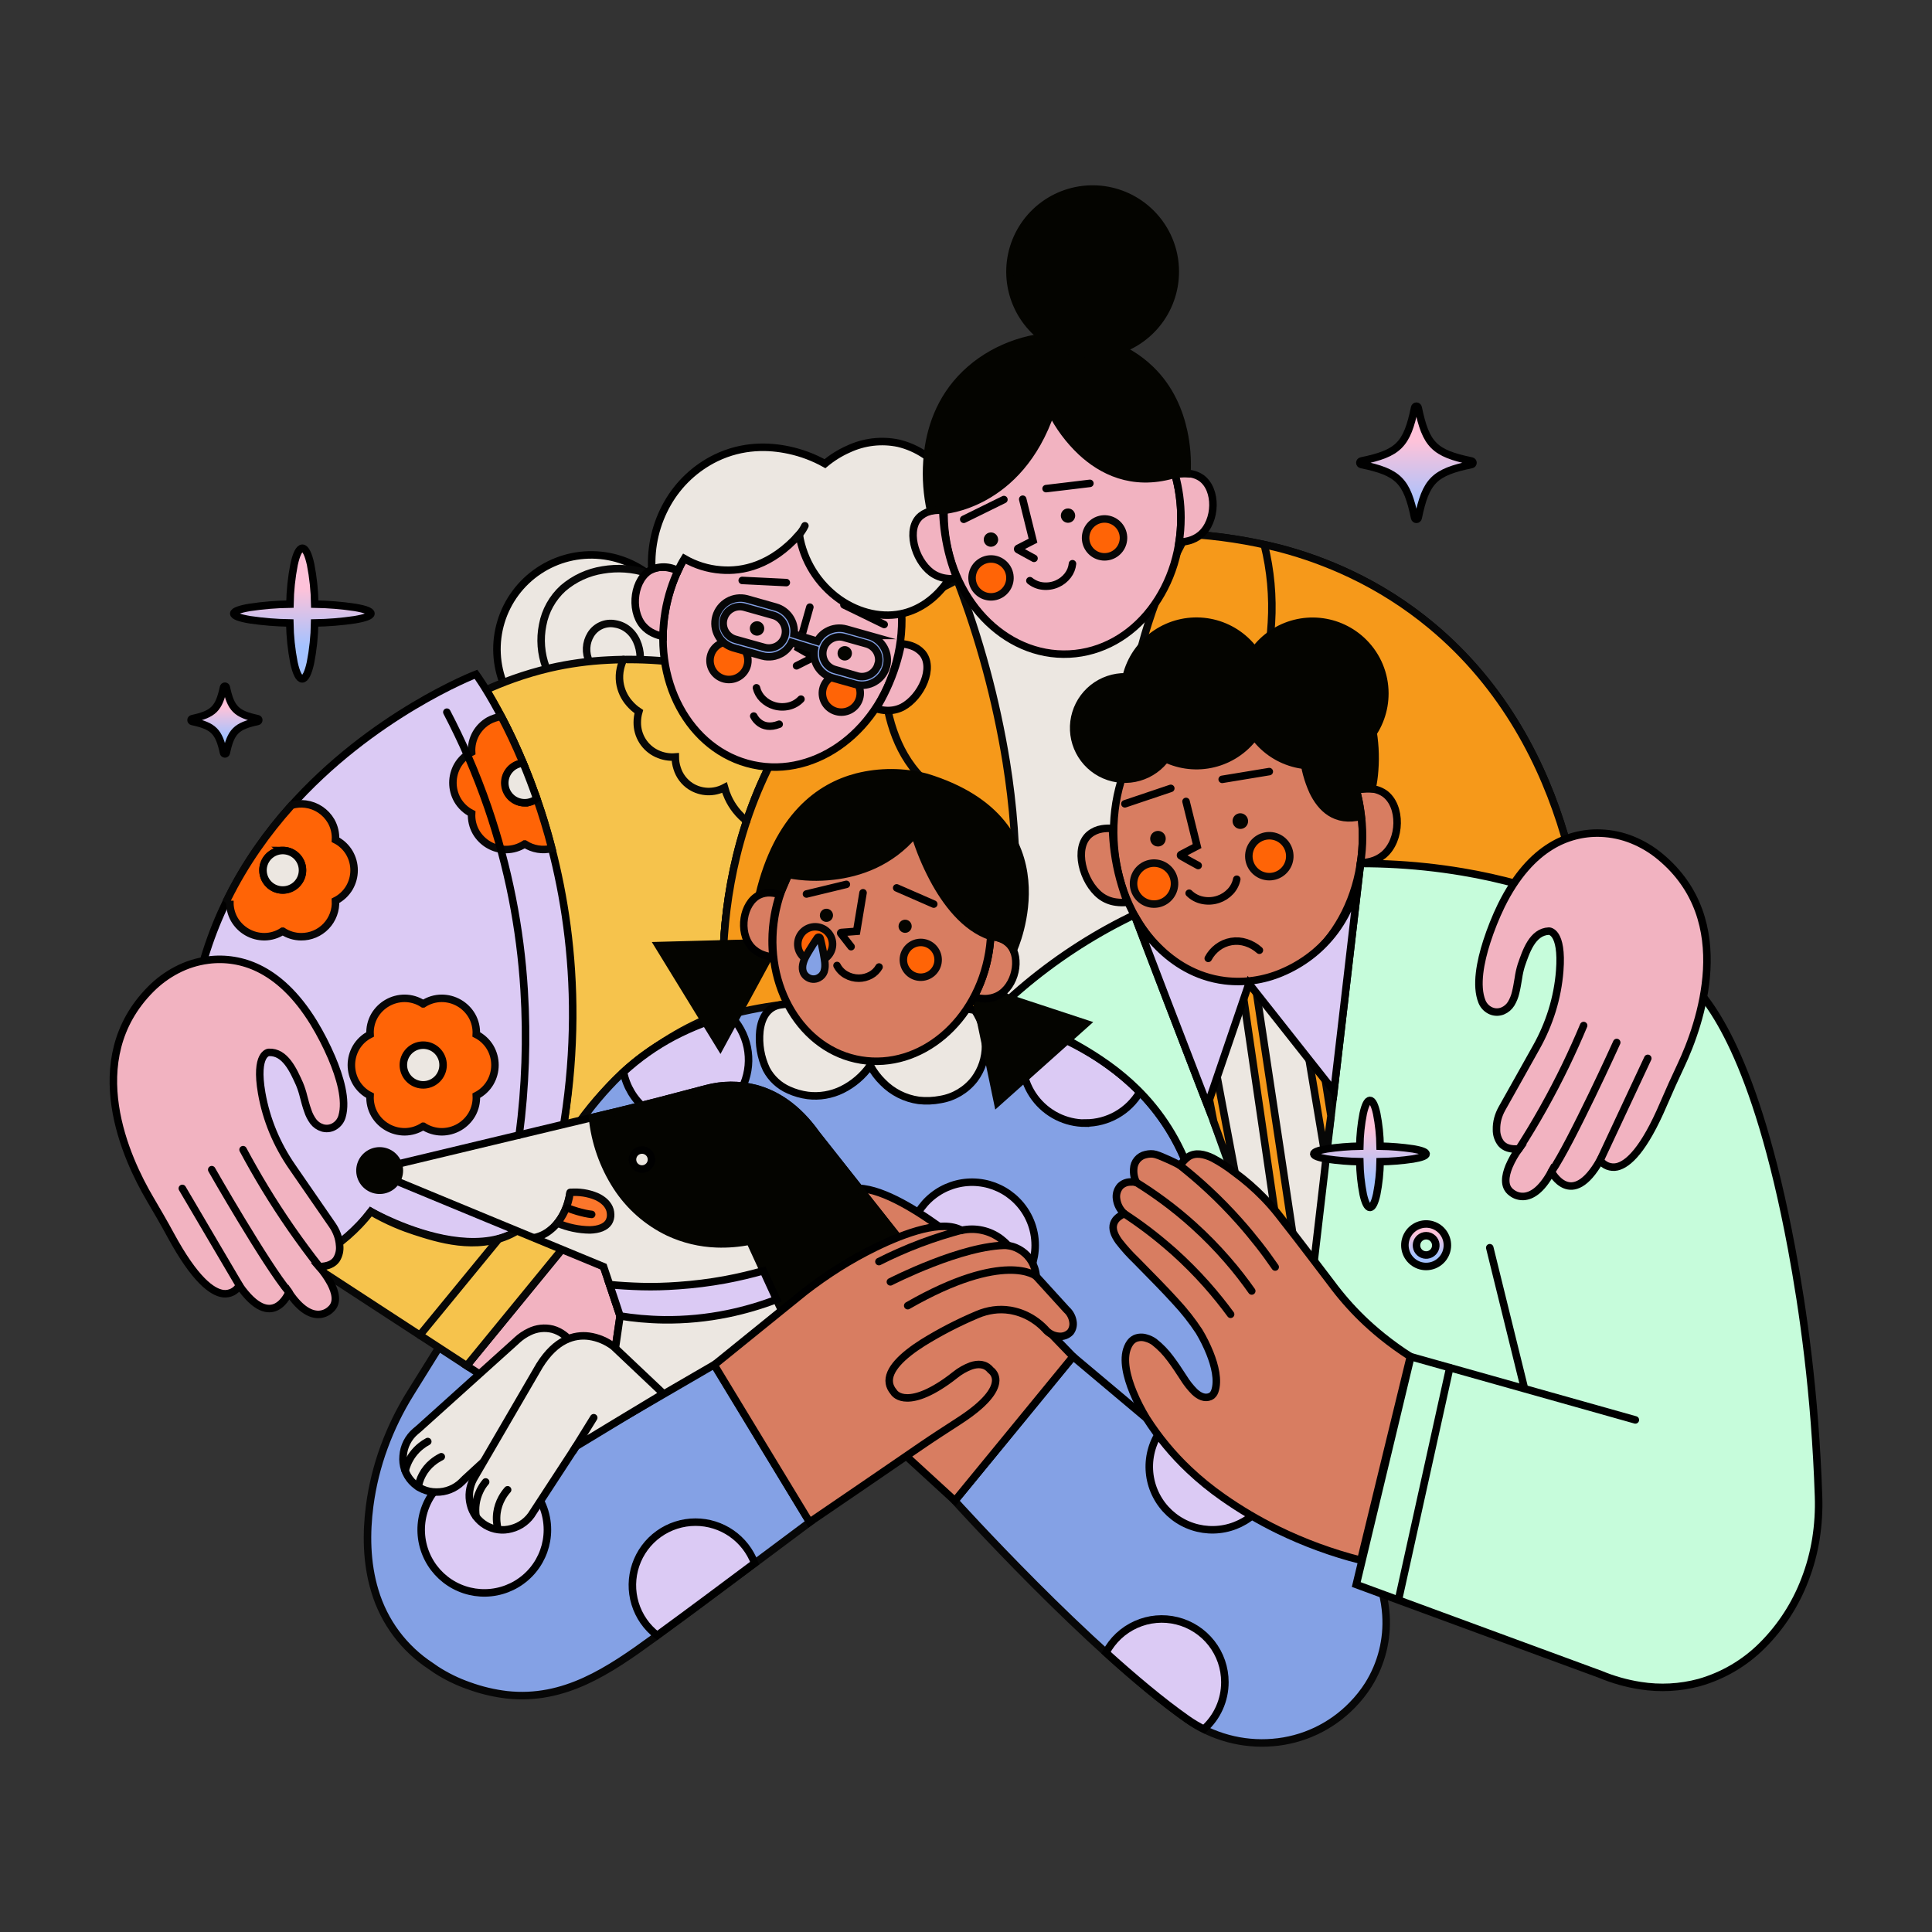 <svg width="386" height="386" viewBox="0 0 386 386" fill="none" xmlns="http://www.w3.org/2000/svg">
<rect x="0" y="0" width="386" height="386" fill="#333333" stroke="none"/>
<path d="M136.953 129.696C136.953 134.053 135.442 138.275 132.678 141.643C129.914 145.012 126.067 147.317 121.794 148.167C117.52 149.017 113.084 148.359 109.242 146.305C105.399 144.251 102.388 140.928 100.72 136.903C99.053 132.877 98.833 128.398 100.098 124.229C101.363 120.059 104.034 116.457 107.657 114.037C111.28 111.616 115.63 110.526 119.966 110.954C124.302 111.381 128.356 113.298 131.437 116.379C133.189 118.126 134.578 120.201 135.525 122.487C136.471 124.772 136.957 127.222 136.953 129.696Z" fill="#ECE7E1" stroke="black" stroke-width="1.5" stroke-miterlimit="10" stroke-linecap="round"/>
<path d="M129.183 114.468C126.355 113.578 123.355 113.373 120.432 113.87C117.503 114.325 114.758 115.588 112.508 117.518C110.381 119.45 108.945 122.026 108.42 124.852C107.85 127.674 108.077 130.6 109.076 133.301C109.596 134.699 110.383 135.982 111.392 137.08C112.398 138.181 113.649 139.03 115.044 139.558C117.219 140.294 119.579 140.272 121.741 139.496C123.902 138.72 125.737 137.236 126.948 135.285C127.472 134.306 127.792 133.231 127.887 132.125C127.982 131.018 127.85 129.904 127.5 128.851C126.809 126.751 125.257 125.025 122.868 124.643C121.94 124.467 120.98 124.576 120.116 124.958C119.251 125.339 118.523 125.974 118.028 126.778C117.531 127.583 117.245 128.5 117.197 129.445C117.15 130.389 117.341 131.331 117.754 132.182" stroke="#070707" stroke-width="1.5" stroke-miterlimit="10" stroke-linecap="round"/>
<path d="M97.14 137.821C98.564 137.173 100.363 136.412 102.498 135.648C104.909 134.787 107.367 134.062 109.859 133.475C113.67 132.6 117.552 132.065 121.458 131.877C129.082 131.47 136.725 132.166 144.151 133.942C146.695 134.549 149.207 135.284 151.678 136.142C154.911 137.266 158.07 138.594 161.135 140.118C158.76 143.597 156.614 147.228 154.712 150.988C149.092 162.092 145.696 174.186 144.715 186.592C144.305 191.809 144.317 197.05 144.749 202.264C144.749 202.264 139.527 203.715 132.752 208.054C123.807 213.769 116.478 221.684 111.465 231.04C111.465 231.04 114.464 218.735 114.167 200.932C113.869 183.13 110.291 159.804 97.14 137.821Z" fill="#F6C34C" stroke="#070707" stroke-width="1.5" stroke-miterlimit="10" stroke-linecap="round"/>
<path d="M316.994 195.258C316.774 185.616 315.275 176.046 312.536 166.798C308.495 153.146 300.759 137.262 285.941 124.964C281.028 120.886 275.624 117.44 269.856 114.704C265.33 112.558 260.615 110.838 255.771 109.566C237.15 104.845 218.352 105.78 201.634 111.535C184.917 117.29 170.291 127.874 160.02 142.453C149.436 157.469 145.668 173.608 144.703 186.793C144.04 195.699 144.543 204.652 146.201 213.427L231.6 204.345L316.994 195.258Z" fill="#ECE7E1" stroke="black" stroke-width="1.5" stroke-miterlimit="10" stroke-linecap="round"/>
<path d="M237.641 203.704L277.318 199.481L316.995 195.258C316.775 185.616 315.276 176.046 312.537 166.798C308.495 153.145 300.76 137.262 285.941 124.964C281.029 120.886 275.625 117.44 269.857 114.704C265.331 112.558 260.616 110.838 255.772 109.566C252.666 108.779 249.557 108.147 246.446 107.671C243.335 107.195 240.236 106.872 237.151 106.702C230.829 118.048 226.825 130.538 225.37 143.445C223.494 160.232 225.602 180.941 237.641 203.704Z" fill="#F6991A" stroke="#070707" stroke-width="1.5" stroke-miterlimit="10" stroke-linecap="round"/>
<path d="M252.591 108.817C253.859 113.925 254.341 119.197 254.019 124.45C253.513 133.328 250.545 144.383 240.787 152.976C242.48 156.439 243.339 160.25 243.296 164.104C243.257 170.631 240.628 179.069 230.276 186.739" stroke="#070707" stroke-width="1.5" stroke-miterlimit="10" stroke-linecap="round"/>
<path d="M191.228 115.881C185.055 118.932 179.276 122.72 174.016 127.164C168.721 131.646 164.017 136.784 160.02 142.453C149.436 157.469 145.668 173.607 144.703 186.793C144.04 195.699 144.543 204.652 146.201 213.427L171.982 210.687L197.759 207.942C204.321 189.445 203.769 169.199 201.036 152.188C199.013 139.783 195.726 127.618 191.228 115.881Z" fill="#F6991A" stroke="#070707" stroke-width="1.5" stroke-miterlimit="10" stroke-linecap="round"/>
<path d="M176.981 124.767C176.335 129.233 176.269 133.763 176.784 138.246C177.579 144.905 180.003 152.489 186.326 157.295C187.198 157.956 188.119 158.548 189.082 159.067C190.223 159.683 191.415 160.2 192.645 160.611C191.353 163.025 190.419 165.614 189.873 168.296C188.989 172.596 188.912 178.131 191.938 183.416C193.269 185.721 195.04 187.744 197.149 189.368C198.556 190.457 200.085 191.379 201.704 192.116" stroke="#070707" stroke-width="1.5" stroke-miterlimit="10" stroke-linecap="round"/>
<path d="M142.492 272.23L152.142 288.172L161.792 304.114C156.581 307.989 151.375 311.878 146.174 315.779C140.974 319.68 135.748 323.54 130.499 327.359C126.11 330.555 121.675 333.674 116.9 335.851C112.125 338.028 107.015 339.228 101.271 338.607C98.678 338.302 96.13 337.695 93.678 336.8C91.393 336.005 89.21 334.941 87.174 333.631C86.927 333.465 86.672 333.288 86.483 333.153L86.159 332.925C80.722 329.392 76.723 324.035 74.884 317.817C73.17 312.162 73.162 306.198 73.857 300.868C74.381 296.874 75.344 292.95 76.729 289.168C78.112 285.383 79.884 281.752 82.017 278.333L97.635 253.243L113.248 228.153C114.484 226.166 115.806 224.236 117.217 222.363C118.628 220.5 120.133 218.709 121.725 216.998C127.434 210.831 134.64 206.244 142.642 203.681C150.297 201.152 158.592 200.207 167.373 199.797C180.015 199.226 194.536 200.593 207.294 205.375C220.051 210.158 231.033 218.36 236.618 231.453C237.328 233.126 238.056 234.79 238.803 236.444C239.549 238.099 240.304 239.75 241.069 241.397L257.848 277.576L274.627 313.756C275.926 316.55 276.697 319.56 276.901 322.634C277.23 327.555 275.995 332.454 273.373 336.631C272.457 338.069 271.393 339.408 270.2 340.626C265.986 344.983 260.328 347.655 254.285 348.141C248.228 348.648 242.186 347.009 237.216 343.509C227.501 336.661 215.886 325.753 206.703 316.543C197.52 307.333 190.761 299.852 190.761 299.852L202.469 285.57L214.176 271.288C214.194 271.267 214.206 271.24 214.21 271.212C214.213 271.184 214.208 271.156 214.195 271.13C214.183 271.106 214.165 271.085 214.141 271.07C214.118 271.056 214.091 271.049 214.064 271.049L178.27 271.647L142.492 272.23Z" fill="#84A1E5" stroke="#070707" stroke-width="1.5" stroke-miterlimit="10" stroke-linecap="round"/>
<path d="M254.837 293.032C254.837 295.949 253.826 298.777 251.975 301.032C250.124 303.288 247.549 304.832 244.687 305.401C241.826 305.97 238.856 305.53 236.282 304.155C233.709 302.78 231.693 300.555 230.576 297.859C229.459 295.164 229.312 292.165 230.159 289.373C231.005 286.581 232.794 284.169 235.22 282.548C237.645 280.927 240.558 280.197 243.462 280.483C246.365 280.769 249.08 282.052 251.143 284.115C252.316 285.285 253.246 286.675 253.88 288.205C254.514 289.735 254.839 291.376 254.837 293.032Z" fill="#DBCAF4" stroke="black" stroke-width="1.5" stroke-miterlimit="10" stroke-linecap="round"/>
<path d="M206.823 248.804C206.822 251.722 205.81 254.549 203.958 256.803C202.107 259.058 199.532 260.601 196.67 261.17C193.809 261.739 190.839 261.298 188.266 259.922C185.693 258.547 183.677 256.322 182.561 253.626C181.445 250.931 181.298 247.932 182.145 245.14C182.992 242.348 184.78 239.937 187.206 238.316C189.632 236.695 192.544 235.966 195.448 236.251C198.351 236.537 201.066 237.821 203.129 239.884C204.301 241.054 205.232 242.445 205.865 243.976C206.499 245.506 206.825 247.147 206.823 248.804Z" fill="#DBCAF4" stroke="black" stroke-width="1.5" stroke-miterlimit="10" stroke-linecap="round"/>
<path d="M109.37 305.642C109.37 308.56 108.358 311.387 106.508 313.643C104.657 315.898 102.082 317.442 99.22 318.011C96.359 318.581 93.388 318.14 90.815 316.765C88.242 315.39 86.225 313.165 85.109 310.47C83.992 307.775 83.844 304.775 84.691 301.983C85.538 299.191 87.327 296.779 89.752 295.158C92.178 293.537 95.091 292.808 97.994 293.093C100.898 293.379 103.613 294.663 105.676 296.726C106.848 297.896 107.778 299.286 108.412 300.816C109.045 302.346 109.371 303.986 109.37 305.642Z" fill="#DBCAF4" stroke="black" stroke-width="1.5" stroke-miterlimit="10" stroke-linecap="round"/>
<path d="M244.723 336.075C244.726 333.257 243.784 330.52 242.049 328.3C240.314 326.081 237.885 324.506 235.15 323.828C232.416 323.15 229.533 323.408 226.961 324.56C224.39 325.712 222.279 327.692 220.965 330.184C223.725 332.682 226.512 335.114 229.245 337.368C231.978 339.622 234.649 341.699 237.212 343.498C237.744 343.873 238.287 344.225 238.841 344.551C239.394 344.878 239.955 345.186 240.524 345.474C241.848 344.293 242.907 342.844 243.631 341.224C244.355 339.604 244.727 337.849 244.723 336.075Z" fill="#DBCAF4" stroke="black" stroke-width="1.5" stroke-miterlimit="10" stroke-linecap="round"/>
<path d="M136.953 224.374C139.458 224.375 141.907 223.629 143.986 222.231C146.066 220.834 147.681 218.849 148.627 216.529C149.573 214.209 149.806 211.66 149.296 209.207C148.786 206.754 147.557 204.509 145.766 202.758C141.92 203.783 138.198 205.228 134.668 207.066C131.011 208.996 127.619 211.39 124.574 214.188C125.135 217.059 126.676 219.647 128.934 221.507C131.193 223.368 134.027 224.385 136.953 224.386V224.374Z" fill="#DBCAF4" stroke="black" stroke-width="1.5" stroke-miterlimit="10" stroke-linecap="round"/>
<path d="M216.87 224.374C219.06 224.377 221.213 223.809 223.116 222.726C225.02 221.643 226.608 220.082 227.724 218.198C224.769 215.203 221.444 212.598 217.831 210.443C214.154 208.252 210.268 206.431 206.231 205.009C205.603 205.998 205.113 207.07 204.776 208.193C204.215 210.076 204.102 212.064 204.445 213.998C204.788 215.932 205.579 217.76 206.753 219.335C207.928 220.909 209.455 222.188 211.211 223.068C212.967 223.948 214.905 224.406 216.87 224.405V224.374Z" fill="#DBCAF4" stroke="black" stroke-width="1.5" stroke-miterlimit="10" stroke-linecap="round"/>
<path d="M138.959 304.114C136.322 304.112 133.75 304.938 131.607 306.474C129.463 308.011 127.855 310.181 127.01 312.679C126.164 315.177 126.123 317.878 126.893 320.401C127.663 322.923 129.205 325.141 131.301 326.741C134.567 324.358 137.819 321.961 141.059 319.55C144.299 317.139 147.536 314.724 150.771 312.305C149.871 309.899 148.258 307.825 146.147 306.361C144.036 304.897 141.528 304.113 138.959 304.114Z" fill="#DBCAF4" stroke="black" stroke-width="1.5" stroke-miterlimit="10" stroke-linecap="round"/>
<path d="M110.593 234.896C107.674 247.248 98.549 249.028 90.154 247.735C81.758 246.442 74.112 242.064 74.112 242.064C67.816 250.421 60.706 253.158 55.171 253.807C49.636 254.455 45.675 253.011 45.675 253.011C28.788 209.86 41.151 180.285 57.734 161.499C74.316 142.712 95.102 134.714 95.102 134.714C95.102 134.714 102.517 144.777 108.161 162.332C113.804 179.888 117.676 204.927 110.593 234.896Z" fill="#DBCAF4" stroke="black" stroke-width="1.5" stroke-miterlimit="10" stroke-linecap="round"/>
<path d="M95.165 218.908C95.238 220.215 94.933 221.515 94.285 222.653C93.671 223.71 92.791 224.588 91.731 225.198C90.671 225.807 89.47 226.128 88.248 226.127C86.939 226.118 85.661 225.734 84.565 225.019H84.534C83.44 225.734 82.163 226.118 80.856 226.127C79.633 226.127 78.431 225.807 77.371 225.197C76.311 224.587 75.429 223.71 74.815 222.653C74.168 221.515 73.864 220.215 73.939 218.908C72.77 218.319 71.797 217.405 71.136 216.276C70.525 215.215 70.202 214.013 70.202 212.788C70.202 211.564 70.525 210.361 71.136 209.301C71.797 208.173 72.77 207.26 73.939 206.672C73.864 205.367 74.169 204.068 74.815 202.932C75.431 201.876 76.312 200.999 77.372 200.39C78.432 199.78 79.633 199.459 80.856 199.458C82.163 199.468 83.44 199.853 84.534 200.57H84.558C85.653 199.853 86.931 199.467 88.24 199.458C89.462 199.458 90.663 199.779 91.722 200.389C92.782 200.999 93.662 201.875 94.277 202.932C94.924 204.068 95.23 205.367 95.157 206.672C96.323 207.262 97.296 208.174 97.959 209.301C98.569 210.362 98.89 211.565 98.89 212.788C98.89 214.012 98.569 215.215 97.959 216.276C97.299 217.402 96.329 218.316 95.165 218.908Z" fill="#FF6406" stroke="#070707" stroke-width="1.5" stroke-miterlimit="10" stroke-linecap="round"/>
<path d="M88.525 212.79C88.523 213.708 88.202 214.597 87.619 215.305C87.035 216.014 86.224 216.498 85.323 216.675C84.422 216.853 83.488 216.712 82.679 216.278C81.871 215.844 81.237 215.142 80.888 214.294C80.538 213.445 80.493 212.501 80.761 211.623C81.029 210.745 81.593 209.988 82.357 209.479C83.121 208.97 84.038 208.742 84.952 208.834C85.865 208.925 86.718 209.33 87.367 209.98C87.735 210.349 88.027 210.787 88.226 211.27C88.425 211.752 88.526 212.269 88.525 212.79Z" fill="#ECE7E1" stroke="black" stroke-width="1.5" stroke-miterlimit="10" stroke-linecap="round"/>
<path d="M104.822 160.387C103.81 160.364 102.845 159.957 102.125 159.246C101.404 158.536 100.981 157.578 100.944 156.567C100.906 155.556 101.257 154.568 101.923 153.807C102.589 153.045 103.521 152.567 104.528 152.47C103.756 150.648 103.011 148.953 102.274 147.398C101.537 145.842 100.827 144.414 100.147 143.152C99.706 143.214 99.271 143.318 98.85 143.465C98.438 143.599 98.039 143.771 97.657 143.978C96.596 144.588 95.716 145.468 95.106 146.529C94.459 147.667 94.153 148.967 94.226 150.274C93.06 150.866 92.088 151.779 91.424 152.906C90.812 153.967 90.49 155.169 90.49 156.394C90.49 157.618 90.812 158.821 91.424 159.881C92.088 161.008 93.06 161.921 94.226 162.514C94.153 163.82 94.459 165.12 95.106 166.258C95.719 167.315 96.6 168.193 97.66 168.803C98.719 169.413 99.921 169.733 101.143 169.732C102.451 169.724 103.73 169.339 104.826 168.624H104.849C105.639 169.139 106.527 169.484 107.457 169.637C108.388 169.789 109.34 169.747 110.253 169.512C109.79 167.711 109.304 165.983 108.797 164.328C108.292 162.66 107.767 161.058 107.234 159.518C106.545 160.055 105.695 160.344 104.822 160.341V160.387Z" fill="#FF6406" stroke="#070707" stroke-width="1.5" stroke-miterlimit="10" stroke-linecap="round"/>
<path d="M100.851 156.419C100.851 156.94 100.953 157.456 101.153 157.938C101.353 158.42 101.645 158.857 102.014 159.226C102.383 159.594 102.821 159.887 103.303 160.086C103.785 160.285 104.301 160.387 104.823 160.387C105.696 160.391 106.546 160.101 107.235 159.565C106.795 158.291 106.343 157.06 105.892 155.878C105.44 154.697 104.985 153.562 104.529 152.462C103.529 152.534 102.594 152.983 101.912 153.717C101.229 154.451 100.85 155.416 100.851 156.419Z" fill="#ECE7E1" stroke="black" stroke-width="1.5" stroke-miterlimit="10" stroke-linecap="round"/>
<path d="M45.934 179.957C45.864 181.256 46.168 182.547 46.81 183.678C47.419 184.732 48.294 185.608 49.347 186.218C50.4 186.827 51.596 187.149 52.813 187.152C54.112 187.145 55.382 186.762 56.468 186.048H56.495C57.581 186.762 58.851 187.145 60.151 187.152C61.083 187.161 62.007 186.979 62.866 186.617C63.725 186.255 64.501 185.721 65.146 185.048C65.79 184.374 66.29 183.576 66.614 182.701C66.938 181.827 67.079 180.896 67.029 179.965C68.189 179.377 69.155 178.469 69.812 177.348C70.424 176.292 70.746 175.094 70.746 173.874C70.746 172.654 70.424 171.455 69.812 170.4C69.155 169.278 68.189 168.37 67.029 167.783C67.098 166.484 66.796 165.194 66.157 164.062C65.623 163.14 64.885 162.353 63.998 161.762C63.112 161.171 62.102 160.792 61.046 160.653C60.111 160.53 59.161 160.607 58.259 160.881C55.782 163.631 53.481 166.536 51.373 169.577C49.145 172.79 47.157 176.163 45.425 179.668C45.506 179.722 45.59 179.772 45.675 179.818L45.934 179.961V179.957ZM56.483 169.921C57.395 169.922 58.278 170.239 58.982 170.818C59.686 171.396 60.168 172.201 60.345 173.095C60.522 173.989 60.384 174.917 59.955 175.72C59.525 176.524 58.83 177.154 57.988 177.503C57.146 177.852 56.209 177.898 55.337 177.634C54.465 177.37 53.711 176.811 53.204 176.054C52.697 175.297 52.468 174.387 52.557 173.48C52.645 172.573 53.045 171.724 53.689 171.079C54.057 170.711 54.495 170.42 54.977 170.223C55.458 170.025 55.974 169.925 56.495 169.929L56.483 169.921Z" fill="#FF6406" stroke="#070707" stroke-width="1.5" stroke-miterlimit="10" stroke-linecap="round"/>
<path d="M56.495 177.822C57.408 177.822 58.293 177.505 58.999 176.926C59.705 176.346 60.188 175.54 60.366 174.644C60.545 173.748 60.407 172.818 59.976 172.012C59.545 171.207 58.849 170.575 58.005 170.225C57.161 169.876 56.222 169.829 55.348 170.094C54.474 170.359 53.719 170.919 53.211 171.679C52.703 172.438 52.474 173.35 52.563 174.259C52.653 175.168 53.054 176.018 53.7 176.664C54.066 177.032 54.502 177.324 54.981 177.522C55.461 177.721 55.975 177.823 56.495 177.822Z" fill="#ECE7E1" stroke="black" stroke-width="1.5" stroke-miterlimit="10" stroke-linecap="round"/>
<path d="M281.78 271.481L276.376 294.028L270.972 316.578L295.355 325.552L319.735 334.523C322.306 335.598 324.998 336.356 327.752 336.781C331.665 337.401 335.665 337.19 339.491 336.16C344.246 334.809 348.578 332.266 352.074 328.772C355.817 325.038 358.725 320.553 360.605 315.613C361.629 312.972 362.369 310.231 362.813 307.433C363.253 304.633 363.427 301.798 363.33 298.965C362.99 288.709 362.211 279.364 361.234 271.057C360.257 262.75 359.076 255.489 357.941 249.402C354.305 229.971 350.152 217.6 346.47 209.644C342.787 201.689 339.579 198.122 337.835 196.32C324.672 182.686 307.113 176.707 292.175 174.202C282.281 172.54 272.221 172.107 262.221 172.912C256.112 173.496 250.065 174.609 244.149 176.24C235.664 178.568 227.507 181.955 219.869 186.322C212.329 190.648 205.357 195.895 199.114 201.944C202.627 203.028 206.064 204.342 209.405 205.877C211.917 207.031 214.365 208.32 216.739 209.737C218.821 210.971 220.83 212.324 222.757 213.79C224.239 214.948 225.227 215.813 225.79 216.322C226.601 217.055 227.589 218.001 228.662 219.167C229.87 220.481 230.995 221.868 232.032 223.32C233.977 226.052 235.604 228.997 236.88 232.098C237.6 233.861 238.215 235.666 238.721 237.502C242.404 250.24 248.059 262.264 254.204 274.087C260.349 285.91 266.992 297.544 272.639 309.556C274.163 303.216 275.685 296.873 277.206 290.527C278.727 284.181 280.251 277.832 281.78 271.481Z" fill="#C6FCDB" stroke="black" stroke-width="1.5" stroke-miterlimit="10" stroke-linecap="round"/>
<path d="M152.968 244.762C152.968 244.762 154.69 243.686 158.623 244.334C162.556 244.982 168.701 247.352 177.537 254.243" stroke="black" stroke-width="1.5" stroke-miterlimit="10" stroke-linecap="round"/>
<path d="M181.64 250.024C181.64 250.024 178.324 247.665 173.889 245.164C169.454 242.663 163.899 240.019 159.425 239.451" stroke="black" stroke-width="1.5" stroke-miterlimit="10" stroke-linecap="round"/>
<path d="M184.509 246.349C183.381 245.558 182.193 244.751 180.888 243.94C179.583 243.13 178.228 242.319 176.773 241.52C175.414 240.771 174.089 240.087 172.797 239.467C171.512 238.849 170.261 238.285 169.065 237.78" stroke="black" stroke-width="1.5" stroke-miterlimit="10" stroke-linecap="round"/>
<path d="M155.945 200.755C153.335 201.141 152.123 203.372 151.818 206.004C151.549 208.617 151.998 211.253 153.119 213.628C154.103 215.479 155.684 216.942 157.604 217.781C158.804 218.326 160.077 218.69 161.383 218.862C163.734 219.152 166.118 218.749 168.243 217.704C170.49 216.591 172.422 214.932 173.863 212.879C174.531 214.115 175.381 215.244 176.383 216.229C178.31 218.195 180.833 219.468 183.559 219.85C185.01 220.012 186.477 219.952 187.909 219.673C190.596 219.223 193.016 217.779 194.688 215.627C196.129 213.692 196.905 211.343 196.899 208.93C196.9 206.402 196.149 203.931 194.742 201.832C194.742 201.832 189.724 200.894 182.39 200.288C175.056 199.682 165.321 199.404 155.945 200.755Z" fill="#ECE7E1" stroke="black" stroke-width="1.5" stroke-miterlimit="10" stroke-linecap="round"/>
<path d="M120.587 253.077L116.65 251.085L112.712 249.09L102.985 260.978L93.254 272.863L95.516 274.338L97.778 275.816L109.964 275.284L122.146 274.755L123.019 268.822L123.906 262.889L122.258 257.983L120.587 253.077Z" fill="#F2B3C1" stroke="black" stroke-width="1.5" stroke-miterlimit="10" stroke-linecap="round"/>
<path d="M104.68 245.025C104.409 245.222 104.05 245.473 103.614 245.747C103.114 246.058 102.599 246.342 102.07 246.6C98.596 248.279 94.921 248.495 91.552 248.105C88.182 247.715 85.109 246.716 82.809 245.971C81.74 245.623 80.435 245.156 78.949 244.519C77.279 243.802 75.654 242.982 74.085 242.064C73.448 242.879 72.696 243.774 71.816 244.701C68.866 247.801 65.373 250.334 61.509 252.174L77.378 262.519L93.246 272.863L102.977 260.978L112.704 249.09L108.69 247.059L104.68 245.025Z" fill="#F6C34C" stroke="#070707" stroke-width="1.5" stroke-miterlimit="10" stroke-linecap="round"/>
<path d="M226.678 182.887C231.635 195.805 236.59 208.714 241.543 221.614C246.497 234.514 251.452 247.425 256.408 260.345C256.634 260.911 257.041 261.385 257.566 261.692C258.091 261.999 258.704 262.123 259.307 262.043C259.91 261.962 260.469 261.683 260.896 261.249C261.322 260.815 261.592 260.251 261.662 259.647L266.741 216.029L271.825 172.411C267.294 172.426 262.768 172.735 258.276 173.333C252.773 174.063 247.337 175.236 242.022 176.842C239.1 177.73 236.359 178.706 233.804 179.729C231.249 180.752 228.863 181.806 226.678 182.887Z" fill="#ECE7E1" stroke="black" stroke-width="1.5" stroke-miterlimit="10" stroke-linecap="round"/>
<path d="M194.493 197.107L205.722 200.809L216.951 204.507L208.134 212.385L199.314 220.259L196.906 208.683L194.493 197.107Z" fill="#040400" stroke="#040400" stroke-width="1.5" stroke-miterlimit="10"/>
<path d="M214.388 271.034L206.332 262.689L198.276 254.347C196.351 252.353 194.332 250.455 192.22 248.654C190.109 246.863 187.903 245.188 185.611 243.636C182.809 241.733 179.694 239.872 176.764 238.691C173.835 237.51 171.094 237 169.044 237.799C168.379 237.552 167.69 237.377 166.987 237.278C164.924 236.98 162.821 237.368 161 238.382C160.44 238.692 159.913 239.057 159.425 239.471C158.001 239.501 156.622 239.974 155.48 240.826C154.67 241.442 154.01 242.234 153.55 243.142C153.287 243.662 153.09 244.213 152.964 244.782C151.353 245.696 149.848 246.783 148.474 248.024C147.88 248.561 147.343 249.094 146.861 249.615C146.378 250.136 145.95 250.642 145.572 251.12C145.023 251.647 144.631 252.315 144.437 253.05C144.265 253.652 144.334 254.297 144.63 254.849C144.851 255.214 145.173 255.507 145.556 255.694C145.792 255.798 146.04 255.873 146.293 255.918C146.764 256.03 147.255 256.03 147.726 255.918C148.447 255.718 149.122 255.375 149.71 254.911C150.92 253.989 152.199 253.161 153.535 252.433C154.483 251.936 155.53 251.655 156.6 251.61H156.824H157.044C158.201 251.627 159.343 251.876 160.402 252.344C161.479 252.805 162.519 253.349 163.513 253.969C167.03 256.082 170.377 258.467 173.522 261.102C177.035 264.152 179.779 267.514 178.945 270.119C178.853 270.402 178.723 270.67 178.559 270.918C178.362 271.203 178.129 271.462 177.868 271.69C177.868 271.69 177.212 272.562 175.618 272.559C174.024 272.555 171.492 271.671 167.74 268.158C167.462 267.9 167.195 267.637 166.929 267.386C166.663 267.135 166.4 266.85 166.157 266.576C165.332 265.69 164.369 264.944 163.305 264.368C162.031 263.727 160.568 263.495 159.336 264.63C158.929 264.846 158.588 265.171 158.353 265.568C158.117 265.965 157.995 266.419 158.001 266.881C157.958 268.548 159.178 271.312 164.208 275.677C165.335 276.658 166.459 277.642 167.581 278.63C168.701 279.619 169.816 280.614 170.916 281.626L180.852 290.731L190.784 299.833L202.592 285.432L214.388 271.034Z" fill="#D87D61" stroke="black" stroke-width="1.5" stroke-miterlimit="10" stroke-linecap="round"/>
<path d="M260.55 261.546C260.389 261.673 260.213 261.779 260.025 261.863C259.718 262.004 259.387 262.084 259.049 262.098C258.526 262.12 258.009 261.985 257.563 261.712C255.98 250.904 254.4 240.086 252.823 229.257C251.245 218.428 249.664 207.609 248.079 196.798L249.414 196.594L250.746 196.385C252.393 207.253 254.032 218.113 255.664 228.968C257.295 239.822 258.924 250.681 260.55 261.546Z" fill="#F6991A" stroke="#070707" stroke-width="1.5" stroke-miterlimit="10" stroke-linecap="round"/>
<path d="M265.916 222.942C265.73 224.303 265.546 225.665 265.364 227.026L264.796 231.11C263.741 224.805 262.686 218.501 261.631 212.196C260.576 205.891 259.52 199.587 258.462 193.282L259.72 192.448L260.982 191.618C261.801 196.837 262.622 202.057 263.445 207.278C264.269 212.5 265.092 217.721 265.916 222.942Z" fill="#F6991A" stroke="#070707" stroke-width="1.5" stroke-miterlimit="10" stroke-linecap="round"/>
<path d="M247.457 237.973C246.623 235.657 245.791 233.332 244.96 230.998L242.462 224.019C241.497 219.032 240.534 214.043 239.571 209.054C238.609 204.064 237.646 199.074 236.684 194.085C236.915 194.204 237.162 194.328 237.417 194.447C237.672 194.567 237.934 194.683 238.189 194.803C238.405 194.895 238.622 194.98 238.83 195.061L239.451 195.293C240.779 202.408 242.11 209.521 243.443 216.631L247.457 237.973Z" fill="#F6991A" stroke="#070707" stroke-width="1.5" stroke-miterlimit="10" stroke-linecap="round"/>
<path d="M120.587 285.509C121.138 281.739 121.688 277.969 122.239 274.199C122.79 270.429 123.339 266.659 123.887 262.889C123.339 261.252 122.79 259.617 122.239 257.983L120.587 253.077L97.338 243.466L74.112 233.85L98.504 228.014L122.899 222.174C125.948 221.444 128.986 220.676 132.024 219.893C135.062 219.109 138.088 218.302 141.122 217.507C144.327 216.649 147.698 216.632 150.911 217.457C154.856 218.495 159.199 221.066 163.105 226.57L172.369 238.297L181.633 250.024L151.108 267.78L120.587 285.509Z" fill="#ECE7E1" stroke="black" stroke-width="1.5" stroke-miterlimit="10" stroke-linecap="round"/>
<path d="M106.849 247.256C107.96 247.013 108.999 246.513 109.883 245.797C111.484 244.562 113.249 242.323 113.901 238.243" stroke="black" stroke-width="1.5" stroke-miterlimit="10" stroke-linecap="round"/>
<path d="M163.085 226.582C159.179 221.074 154.833 218.507 150.892 217.465C147.678 216.643 144.307 216.661 141.103 217.519C138.069 218.314 135.039 219.117 132.001 219.904C128.963 220.692 125.929 221.448 122.88 222.186L120.625 222.722L118.371 223.263C118.864 228.179 120.519 232.908 123.2 237.058C125.743 240.999 129.328 244.158 133.556 246.187C136.571 247.599 139.841 248.387 143.168 248.503C145.396 248.584 147.626 248.401 149.811 247.959C150.701 249.897 151.592 251.836 152.482 253.776L155.157 259.597C155.449 260.328 155.777 261.044 156.141 261.743C156.556 262.546 157.026 263.32 157.546 264.059C159.609 267.131 162.786 269.281 166.405 270.053C169.954 270.842 173.67 270.201 176.75 268.27C177.724 267.651 178.615 266.91 179.402 266.066C180.171 265.235 180.836 264.313 181.382 263.322C182.705 260.91 183.266 258.154 182.991 255.416C182.719 252.671 181.663 250.063 179.95 247.901L171.519 237.251L163.085 226.582Z" fill="#040400" stroke="#040400" stroke-width="1.5" stroke-miterlimit="10"/>
<path d="M113.9 238.243C115.706 238.08 117.524 238.361 119.196 239.061C120.59 239.694 121.547 240.644 121.875 241.763C121.952 242.051 121.995 242.346 122.002 242.644C122.028 243.185 121.894 243.722 121.616 244.188C121.006 245.149 119.667 245.681 117.864 245.732C115.627 245.708 113.417 245.242 111.36 244.361C111.619 244.03 111.86 243.686 112.082 243.331C112.346 242.911 112.584 242.477 112.796 242.03C113.363 240.834 113.737 239.556 113.904 238.243H113.9Z" fill="#FC762B" stroke="#070707" stroke-width="1.5" stroke-miterlimit="10" stroke-linecap="round"/>
<path d="M130.163 231.666C130.163 232.105 130.01 232.531 129.731 232.87C129.452 233.21 129.064 233.442 128.633 233.528C128.202 233.613 127.755 233.547 127.368 233.339C126.98 233.132 126.677 232.797 126.509 232.391C126.341 231.985 126.319 231.533 126.446 231.113C126.574 230.693 126.844 230.329 127.209 230.085C127.574 229.841 128.013 229.732 128.45 229.775C128.888 229.818 129.296 230.012 129.607 230.322C129.784 230.499 129.924 230.708 130.019 230.938C130.114 231.169 130.163 231.416 130.163 231.666Z" fill="#ECE7E1" stroke="black" stroke-width="1.5" stroke-miterlimit="10" stroke-linecap="round"/>
<path d="M121.79 256.659C123.763 256.848 125.905 256.983 128.202 257.045C130.498 257.107 132.95 257.045 135.536 256.856C138.643 256.641 141.735 256.255 144.8 255.698C147.641 255.173 150.204 254.54 152.52 253.895L153.832 256.759L155.148 259.62C151.967 260.836 148.692 261.791 145.356 262.476C141.165 263.334 136.895 263.74 132.618 263.688C131.027 263.665 129.499 263.58 128.04 263.449C126.581 263.318 125.195 263.136 123.879 262.924L122.84 259.778L121.79 256.659Z" fill="#DBCAF4" stroke="black" stroke-width="1.5" stroke-miterlimit="10" stroke-linecap="round"/>
<path d="M194.586 199.195C194.83 198.736 195.069 198.257 195.301 197.752C195.532 197.246 195.76 196.717 195.976 196.161C196.59 194.582 197.067 192.952 197.4 191.29C197.677 189.906 197.855 188.504 197.933 187.094C198.552 187.134 199.163 187.254 199.751 187.449C200.514 187.696 201.201 188.136 201.743 188.727C202.924 190.055 203.21 192.139 202.766 194.131C202.322 196.123 201.148 197.991 199.415 198.898C198.538 199.344 197.562 199.56 196.578 199.524C195.903 199.499 195.234 199.389 194.586 199.195Z" fill="#D87D61" stroke="black" stroke-width="1.5" stroke-miterlimit="10" stroke-linecap="round"/>
<path d="M155.183 188.295L143.363 188.607L131.544 188.92L137.728 198.999L143.908 209.077L149.543 198.686L155.183 188.295Z" fill="#040400" stroke="#040400" stroke-width="1.5" stroke-miterlimit="10"/>
<path d="M142.693 272.709L151.752 265.375L160.815 258.041C163.008 256.34 165.276 254.75 167.621 253.27C169.967 251.793 172.39 250.442 174.881 249.225C177.923 247.739 181.273 246.345 184.342 245.593C187.411 244.84 190.198 244.728 192.112 245.813C193.472 245.511 194.88 245.509 196.241 245.806C197.601 246.103 198.881 246.693 199.99 247.534C200.5 247.921 200.971 248.357 201.395 248.835C201.925 248.924 202.443 249.072 202.939 249.279C203.816 249.643 204.605 250.191 205.251 250.887C205.898 251.582 206.388 252.408 206.688 253.309C206.875 253.86 206.992 254.434 207.035 255.015L210.061 258.338L213.087 261.666C213.779 262.284 214.231 263.125 214.365 264.043C214.43 264.412 214.418 264.789 214.33 265.153C214.242 265.516 214.079 265.858 213.852 266.155C213.554 266.46 213.191 266.693 212.789 266.836C212.388 266.979 211.959 267.029 211.536 266.981C211.008 266.941 210.494 266.793 210.025 266.547C209.556 266.3 209.143 265.961 208.811 265.549C208.131 264.83 207.371 264.193 206.545 263.65C205.229 262.776 203.755 262.168 202.206 261.859L201.986 261.816L201.77 261.781C200.677 261.608 199.565 261.596 198.47 261.747C197.372 261.9 196.3 262.198 195.281 262.634C191.5 264.225 187.849 266.109 184.361 268.27C180.44 270.756 177.24 273.674 177.695 276.376C177.746 276.669 177.836 276.953 177.965 277.221C178.117 277.537 178.309 277.831 178.537 278.098C178.537 278.098 179.062 279.055 180.64 279.256C182.219 279.456 184.848 278.966 189.067 276.025C189.375 275.809 189.68 275.589 189.981 275.361C190.283 275.133 190.58 274.905 190.873 274.67C191.818 273.913 192.877 273.312 194.011 272.89C195.366 272.439 196.845 272.42 197.906 273.72C198.279 273.992 198.569 274.362 198.746 274.788C198.922 275.214 198.977 275.681 198.906 276.137C198.705 277.793 197.107 280.356 191.506 283.961C190.248 284.766 188.995 285.58 187.747 286.4C186.496 287.219 185.253 288.045 184.018 288.89L172.889 296.518L161.757 304.114C158.579 298.88 155.401 293.646 152.223 288.412L142.693 272.709Z" fill="#D87D61" stroke="black" stroke-width="1.5" stroke-miterlimit="10" stroke-linecap="round"/>
<path d="M197.578 190.298C196.42 197.215 192.996 203.078 188.372 206.966C183.748 210.853 177.95 212.756 172.025 211.791C166.1 210.826 161.217 207.12 158.11 201.948C155.002 196.775 153.628 190.105 154.786 183.188C155.944 176.271 159.368 170.407 163.992 166.517C168.617 162.626 174.414 160.727 180.339 161.692C186.265 162.657 191.147 166.366 194.255 171.538C197.362 176.711 198.728 183.373 197.578 190.298Z" fill="#D87D61" stroke="black" stroke-width="1.5" stroke-miterlimit="10" stroke-linecap="round"/>
<path d="M182.134 185.28C182.075 185.623 181.884 185.929 181.601 186.133C181.425 186.259 181.221 186.339 181.006 186.367C180.792 186.395 180.574 186.37 180.371 186.293C180.169 186.217 179.988 186.092 179.846 185.929C179.703 185.766 179.603 185.571 179.554 185.36C179.505 185.15 179.509 184.93 179.565 184.721C179.621 184.512 179.727 184.32 179.875 184.162C180.023 184.004 180.207 183.885 180.412 183.816C180.617 183.746 180.836 183.728 181.049 183.763C181.22 183.791 181.384 183.853 181.531 183.944C181.678 184.036 181.806 184.155 181.906 184.296C182.007 184.437 182.079 184.597 182.118 184.765C182.157 184.934 182.162 185.109 182.134 185.28Z" fill="#040400"/>
<path d="M166.412 183.095C166.376 183.308 166.288 183.509 166.156 183.681C166.024 183.852 165.851 183.987 165.654 184.076C165.457 184.165 165.241 184.203 165.025 184.189C164.81 184.174 164.601 184.107 164.418 183.992C164.234 183.878 164.082 183.72 163.974 183.532C163.866 183.345 163.806 183.134 163.799 182.918C163.792 182.702 163.838 182.487 163.934 182.293C164.03 182.099 164.172 181.932 164.347 181.806C164.559 181.654 164.812 181.568 165.072 181.56C165.333 181.552 165.59 181.621 165.812 181.759C166.033 181.897 166.208 182.098 166.315 182.336C166.422 182.574 166.456 182.838 166.412 183.095Z" fill="#040400"/>
<path d="M170.044 189.14L169.014 187.82L167.987 186.5C167.973 186.483 167.964 186.464 167.96 186.442C167.957 186.421 167.959 186.4 167.967 186.38C167.975 186.36 167.988 186.342 168.005 186.328C168.022 186.315 168.043 186.306 168.064 186.303L169.608 186.187L171.152 186.067L171.789 182.227L172.43 178.367" stroke="black" stroke-width="1.5" stroke-miterlimit="10" stroke-linecap="round"/>
<path d="M175.63 193.201C175.236 193.885 174.66 194.448 173.966 194.826C173.237 195.224 172.42 195.434 171.589 195.436C170.68 195.441 169.786 195.204 168.999 194.749C168.242 194.317 167.628 193.675 167.231 192.9" stroke="black" stroke-width="1.5" stroke-miterlimit="10" stroke-linecap="round"/>
<path d="M179.15 177.394L182.856 179.011L186.561 180.633" stroke="black" stroke-width="1.5" stroke-miterlimit="10" stroke-linecap="round"/>
<path d="M207.027 254.984C207.027 254.984 205.483 253.672 201.491 253.753C197.5 253.834 191.069 255.297 181.354 260.863" stroke="black" stroke-width="1.5" stroke-miterlimit="10" stroke-linecap="round"/>
<path d="M169.098 176.688L165.111 177.653L161.127 178.614" stroke="black" stroke-width="1.5" stroke-miterlimit="10" stroke-linecap="round"/>
<path d="M177.895 256.103C177.895 256.103 181.515 254.243 186.259 252.398C191.003 250.553 196.882 248.731 201.394 248.804" stroke="black" stroke-width="1.5" stroke-miterlimit="10" stroke-linecap="round"/>
<path d="M187.388 192.332C187.257 193.125 186.855 193.849 186.251 194.379C185.646 194.909 184.877 195.213 184.073 195.239C183.27 195.266 182.482 195.012 181.845 194.523C181.207 194.033 180.759 193.338 180.576 192.555C180.394 191.772 180.489 190.95 180.845 190.229C181.201 189.508 181.796 188.933 182.528 188.602C183.26 188.271 184.085 188.204 184.861 188.412C185.638 188.621 186.318 189.092 186.785 189.746C187.321 190.494 187.537 191.424 187.388 192.332Z" fill="#FF6406" stroke="#070707" stroke-width="1.5" stroke-miterlimit="10" stroke-linecap="round"/>
<path d="M166.293 189.209C166.162 190.002 165.76 190.725 165.155 191.255C164.55 191.784 163.781 192.088 162.977 192.113C162.174 192.139 161.387 191.886 160.749 191.396C160.112 190.906 159.664 190.211 159.482 189.428C159.3 188.645 159.395 187.823 159.751 187.103C160.107 186.382 160.702 185.807 161.434 185.476C162.167 185.145 162.991 185.078 163.767 185.286C164.543 185.495 165.223 185.966 165.691 186.619C165.957 186.99 166.147 187.41 166.25 187.855C166.353 188.299 166.368 188.759 166.293 189.209Z" fill="#FF6406" stroke="#070707" stroke-width="1.5" stroke-miterlimit="10" stroke-linecap="round"/>
<path d="M157.542 174.731C160.494 175.281 163.512 175.38 166.494 175.024C171.577 174.445 177.877 172.407 182.744 166.586C183.684 169.681 184.921 172.677 186.438 175.534C188.932 180.227 192.73 185.353 197.945 187.094C198.565 187.138 199.175 187.268 199.759 187.48C200.343 187.663 200.883 187.963 201.348 188.361C201.812 188.759 202.191 189.247 202.461 189.796C202.461 189.796 205.399 183.4 204.696 175.9C203.994 168.4 199.651 159.762 185.091 155.299C180.538 154.11 175.758 154.092 171.195 155.245C163.772 157.175 155.412 163.081 151.656 178.869C152.062 178.686 152.49 178.556 152.93 178.483C153.891 178.292 154.887 178.389 155.794 178.761L156.681 176.757L157.542 174.731Z" fill="#040400" stroke="#040400" stroke-width="1.5" stroke-miterlimit="10"/>
<path d="M164.764 193.645C164.784 193.552 164.798 193.458 164.807 193.363C164.807 193.266 164.826 193.17 164.83 193.077C164.84 192.811 164.831 192.544 164.803 192.278C164.776 192.012 164.737 191.749 164.695 191.487C164.591 190.811 164.467 190.136 164.328 189.468C164.189 188.8 164.035 188.129 163.865 187.469C163.85 187.412 163.819 187.362 163.776 187.322C163.733 187.283 163.68 187.256 163.623 187.246C163.565 187.235 163.506 187.241 163.452 187.263C163.398 187.285 163.351 187.321 163.317 187.368C163.051 187.754 162.788 188.14 162.545 188.526C162.302 188.912 162.043 189.318 161.804 189.715C161.518 190.19 161.213 190.676 160.955 191.186C160.688 191.683 160.495 192.216 160.383 192.768C160.337 193.035 160.322 193.306 160.341 193.575C160.363 193.841 160.428 194.102 160.534 194.347C160.703 194.71 160.971 195.017 161.306 195.235C161.631 195.462 162.013 195.594 162.409 195.617C162.805 195.64 163.199 195.553 163.549 195.366C164.059 195.11 164.453 194.668 164.649 194.131C164.701 193.972 164.739 193.81 164.764 193.645Z" fill="#84A1E5" stroke="#070707" stroke-width="1.5" stroke-miterlimit="10" stroke-linecap="round"/>
<path d="M175.603 252.058C176.831 251.436 178.139 250.811 179.533 250.193C180.926 249.576 182.397 248.966 183.948 248.383C185.4 247.835 186.812 247.349 188.175 246.92C189.538 246.492 190.854 246.11 192.112 245.762" stroke="black" stroke-width="1.5" stroke-miterlimit="10" stroke-linecap="round"/>
<path d="M214.388 271.034L229.442 283.687L244.496 296.34" stroke="black" stroke-width="1.5" stroke-miterlimit="10" stroke-linecap="round"/>
<path d="M272.176 165.397C272.562 173.658 270.158 181.281 265.927 186.924C261.697 192.568 255.656 196.231 248.804 196.574C241.953 196.918 235.588 193.899 230.828 188.715C226.069 183.531 222.938 176.194 222.541 167.933C222.143 159.673 224.563 152.053 228.79 146.41C233.017 140.767 239.062 137.1 245.913 136.76C252.765 136.42 259.13 139.439 263.881 144.623C268.633 149.807 271.779 157.137 272.176 165.397Z" fill="#D87D61" stroke="black" stroke-width="1.5" stroke-miterlimit="10" stroke-linecap="round"/>
<path d="M249.356 163.965C249.377 164.273 249.306 164.581 249.15 164.848C248.995 165.116 248.763 165.33 248.484 165.464C248.206 165.598 247.893 165.645 247.588 165.599C247.282 165.554 246.997 165.417 246.769 165.208C246.465 164.93 246.282 164.543 246.26 164.131C246.239 163.822 246.313 163.513 246.47 163.246C246.627 162.979 246.861 162.765 247.141 162.633C247.421 162.5 247.735 162.455 248.041 162.504C248.347 162.552 248.632 162.691 248.858 162.904C249.157 163.178 249.336 163.56 249.356 163.965Z" fill="#040400"/>
<path d="M232.901 167.485C232.925 167.896 232.786 168.299 232.515 168.609C232.378 168.761 232.212 168.884 232.028 168.972C231.843 169.06 231.642 169.111 231.438 169.122C231.233 169.132 231.029 169.102 230.836 169.034C230.643 168.965 230.465 168.86 230.313 168.722C230.161 168.585 230.038 168.42 229.95 168.235C229.861 168.05 229.811 167.849 229.8 167.645C229.79 167.44 229.819 167.236 229.888 167.043C229.956 166.85 230.062 166.672 230.199 166.52C230.478 166.216 230.864 166.033 231.276 166.011C231.48 165.999 231.685 166.028 231.877 166.097C232.07 166.165 232.247 166.27 232.399 166.408C232.55 166.545 232.673 166.711 232.76 166.896C232.847 167.081 232.896 167.281 232.905 167.485H232.901Z" fill="#040400"/>
<path d="M239.389 172.928L237.656 171.979L235.923 170.998C235.901 170.986 235.883 170.968 235.87 170.946C235.857 170.924 235.85 170.9 235.85 170.875C235.848 170.849 235.854 170.824 235.866 170.801C235.879 170.779 235.897 170.76 235.919 170.747L237.544 169.894L239.169 169.041L238.065 164.579L236.961 160.121" stroke="black" stroke-width="1.5" stroke-miterlimit="10" stroke-linecap="round"/>
<path d="M247.097 175.665C246.913 176.578 246.478 177.423 245.843 178.104C245.176 178.822 244.34 179.363 243.411 179.675C242.394 180.02 241.305 180.088 240.253 179.872C239.245 179.673 238.317 179.182 237.586 178.459" stroke="black" stroke-width="1.5" stroke-miterlimit="10" stroke-linecap="round"/>
<path d="M244.183 155.708L248.889 154.933L253.594 154.157" stroke="black" stroke-width="1.5" stroke-miterlimit="10" stroke-linecap="round"/>
<path d="M233.916 157.511L229.33 159.055L224.745 160.599" stroke="black" stroke-width="1.5" stroke-miterlimit="10" stroke-linecap="round"/>
<path d="M271.825 172.388C271.945 171.616 272.045 170.774 272.118 169.886C272.192 168.998 272.23 168.064 272.226 167.08C272.224 165.371 272.095 163.664 271.84 161.973C271.632 160.578 271.342 159.196 270.972 157.835C271.774 157.632 272.6 157.536 273.427 157.55C274.553 157.549 275.655 157.882 276.592 158.507C278.341 159.738 279.174 162.077 279.136 164.475C279.097 166.872 278.19 169.33 276.434 170.801C275.706 171.406 274.855 171.844 273.94 172.086C273.25 172.274 272.54 172.375 271.825 172.388Z" fill="#D87D61" stroke="black" stroke-width="1.5" stroke-miterlimit="10" stroke-linecap="round"/>
<path d="M257.686 170.863C257.732 171.808 257.449 172.74 256.885 173.5C256.321 174.261 255.511 174.801 254.592 175.031C253.674 175.261 252.705 175.165 251.849 174.76C250.994 174.355 250.305 173.666 249.9 172.811C249.496 171.955 249.401 170.985 249.631 170.067C249.861 169.149 250.402 168.339 251.162 167.775C251.922 167.212 252.855 166.929 253.8 166.975C254.745 167.022 255.645 167.394 256.347 168.03C256.746 168.39 257.07 168.826 257.3 169.313C257.53 169.799 257.661 170.326 257.686 170.863Z" fill="#FF6406" stroke="#070707" stroke-width="1.5" stroke-miterlimit="10" stroke-linecap="round"/>
<path d="M234.657 176.337C234.703 177.283 234.42 178.216 233.856 178.977C233.291 179.738 232.48 180.28 231.561 180.51C230.642 180.74 229.671 180.644 228.815 180.239C227.958 179.834 227.269 179.144 226.864 178.287C226.459 177.431 226.363 176.46 226.594 175.541C226.824 174.622 227.366 173.811 228.127 173.247C228.889 172.683 229.822 172.4 230.768 172.447C231.715 172.493 232.616 172.867 233.318 173.503C233.717 173.864 234.041 174.3 234.271 174.786C234.501 175.272 234.632 175.799 234.657 176.337Z" fill="#FF6406" stroke="#070707" stroke-width="1.5" stroke-miterlimit="10" stroke-linecap="round"/>
<path d="M225.25 180.262C224.98 179.575 224.714 178.849 224.478 178.089C224.243 177.328 223.984 176.545 223.76 175.699C223.277 173.912 222.909 172.095 222.656 170.261C222.445 168.694 222.316 167.117 222.27 165.536C221.563 165.465 220.849 165.487 220.147 165.602C219.237 165.748 218.381 166.131 217.665 166.713C216.083 168.037 215.735 170.407 216.233 172.793C216.731 175.178 218.075 177.587 219.869 178.969C220.771 179.653 221.835 180.089 222.957 180.235C223.717 180.344 224.488 180.353 225.25 180.262Z" fill="#D87D61" stroke="black" stroke-width="1.5" stroke-miterlimit="10" stroke-linecap="round"/>
<path d="M234.962 145.476C234.956 147.841 234.13 150.132 232.625 151.956C231.119 153.781 229.028 155.028 226.706 155.483C224.385 155.939 221.977 155.575 219.894 154.455C217.81 153.334 216.18 151.526 215.28 149.338C214.381 147.15 214.267 144.718 214.96 142.456C215.653 140.194 217.108 138.242 219.078 136.933C221.049 135.624 223.412 135.038 225.766 135.276C228.119 135.514 230.318 136.561 231.986 138.238C232.934 139.189 233.685 140.318 234.196 141.56C234.706 142.802 234.967 144.133 234.962 145.476Z" fill="#040400" stroke="#040400" stroke-width="1.5" stroke-miterlimit="10"/>
<path d="M253.475 138.539C253.475 141.878 252.317 145.114 250.199 147.695C248.08 150.276 245.133 152.043 241.858 152.694C238.583 153.345 235.183 152.841 232.239 151.266C229.294 149.692 226.986 147.146 225.709 144.061C224.431 140.976 224.263 137.543 225.232 134.348C226.202 131.153 228.249 128.393 231.025 126.538C233.802 124.683 237.135 123.848 240.458 124.175C243.781 124.503 246.888 125.972 249.249 128.334C250.591 129.672 251.656 131.263 252.382 133.014C253.107 134.766 253.479 136.644 253.475 138.539Z" fill="#040400" stroke="#040400" stroke-width="1.5" stroke-miterlimit="10"/>
<path d="M276.681 138.539C276.686 141.879 275.532 145.117 273.417 147.702C271.302 150.286 268.357 152.058 265.082 152.714C261.807 153.37 258.407 152.871 255.459 151.301C252.511 149.731 250.199 147.188 248.916 144.104C247.633 141.021 247.459 137.588 248.423 134.391C249.388 131.193 251.431 128.429 254.205 126.569C256.979 124.709 260.311 123.868 263.636 124.19C266.96 124.512 270.07 125.976 272.435 128.333C273.781 129.67 274.849 131.26 275.578 133.012C276.307 134.764 276.682 136.642 276.681 138.539Z" fill="#040400" stroke="#040400" stroke-width="1.5" stroke-miterlimit="10"/>
<path d="M133.202 120.721C131.58 128.19 132.696 135.517 135.815 141.322C138.934 147.128 144.056 151.412 150.44 152.798C156.825 154.184 163.259 152.412 168.505 148.424C173.751 144.437 177.812 138.238 179.433 130.769C181.054 123.3 179.942 115.97 176.82 110.164C173.697 104.359 168.582 100.074 162.198 98.688C155.813 97.303 149.379 99.074 144.133 103.062C138.887 107.049 134.827 113.248 133.202 120.721Z" fill="#F2B3C1" stroke="black" stroke-width="1.5" stroke-miterlimit="10" stroke-linecap="round"/>
<path d="M260.416 151.13C260.666 153.541 261.303 155.894 262.303 158.102C263.893 161.417 266.777 164.409 271.953 163.085C271.953 163.085 271.857 162.247 271.687 161.174C271.518 160.047 271.28 158.932 270.973 157.835C270.973 157.835 271.359 157.746 271.926 157.673C272.651 157.577 273.384 157.552 274.115 157.6C274.38 156.387 274.555 155.156 274.64 153.917C274.87 150.97 274.693 148.004 274.115 145.105L267.267 148.116L260.416 151.13Z" fill="#040400" stroke="#040400" stroke-width="1.5" stroke-miterlimit="10"/>
<path d="M281.781 271.034L276.824 291.38L271.872 311.726C266.146 310.268 260.585 308.228 255.274 305.639C251.453 303.766 247.785 301.597 244.304 299.15C241.935 297.494 239.69 295.668 237.587 293.684C234.314 290.599 231.437 287.119 229.022 283.324C228.004 281.653 227.117 279.906 226.37 278.097C225.174 275.175 224.243 271.632 225.297 269.162C225.413 268.87 225.562 268.593 225.741 268.335C226.002 267.949 226.36 267.638 226.779 267.432C227.482 267.139 228.266 267.106 228.991 267.34C229.575 267.498 230.125 267.759 230.616 268.112C231.837 269.07 232.922 270.191 233.839 271.443C234.785 272.686 235.634 274.014 236.464 275.28C237.089 276.297 237.832 277.237 238.676 278.082C239.606 278.947 240.691 279.499 241.814 279.016C242.027 278.92 242.213 278.775 242.358 278.591C242.507 278.408 242.623 278.2 242.702 277.978C243.474 275.778 242.702 272.786 241.725 270.343C241.122 268.845 240.403 267.397 239.575 266.012C238.178 263.891 236.604 261.892 234.87 260.036C232.878 257.836 230.365 255.277 227.03 251.892C225.769 250.686 224.599 249.388 223.529 248.009C222.63 246.743 222.14 245.531 222.518 244.434C222.693 243.951 223.001 243.527 223.406 243.211C223.776 242.913 224.185 242.668 224.622 242.481C223.772 241.718 223.224 240.676 223.078 239.544C223.008 239.089 223.038 238.624 223.166 238.182C223.294 237.74 223.517 237.332 223.819 236.985C224.346 236.473 225.045 236.176 225.78 236.151C226.198 236.119 226.618 236.141 227.03 236.216C226.613 235.386 226.431 234.457 226.505 233.53C226.53 232.853 226.781 232.203 227.217 231.685C227.654 231.167 228.251 230.809 228.914 230.67C229.247 230.589 229.587 230.543 229.929 230.534C230.254 230.528 230.578 230.57 230.89 230.658C231.312 230.784 231.725 230.935 232.129 231.11C232.593 231.303 233.133 231.534 233.735 231.812C234.337 232.09 235.001 232.418 235.719 232.796C235.978 232.53 236.252 232.21 236.541 231.901C236.812 231.599 237.116 231.33 237.448 231.098C238.853 230.187 240.617 230.573 242.297 231.384C243.83 232.203 245.288 233.155 246.655 234.229C248.725 235.732 250.662 237.411 252.445 239.247C253.481 240.308 254.461 241.423 255.378 242.589C260.655 249.294 263.669 253.397 265.951 256.346C267.813 258.871 269.879 261.24 272.127 263.429C273.192 264.46 274.52 265.668 276.129 266.969C277.937 268.427 279.823 269.784 281.781 271.034Z" fill="#D87D61" stroke="black" stroke-width="1.5" stroke-miterlimit="10" stroke-linecap="round"/>
<path d="M224.621 242.485C226.165 243.489 227.779 244.616 229.454 245.89C231.129 247.164 232.851 248.592 234.599 250.136C236.853 252.164 238.994 254.314 241.011 256.578C242.879 258.682 244.485 260.708 245.867 262.588" stroke="black" stroke-width="1.5" stroke-miterlimit="10" stroke-linecap="round"/>
<path d="M227.026 236.232C228.759 237.301 230.616 238.548 232.55 239.976C234.484 241.404 236.499 243.041 238.533 244.882C240.885 247.01 243.108 249.277 245.187 251.672C247.117 253.88 248.723 255.999 250.09 257.933" stroke="black" stroke-width="1.5" stroke-miterlimit="10" stroke-linecap="round"/>
<path d="M235.719 232.808C237.556 234.259 239.498 235.896 241.509 237.768C243.52 239.64 245.554 241.701 247.6 244.002C249.013 245.588 250.302 247.156 251.503 248.684C252.703 250.213 253.78 251.707 254.772 253.146" stroke="black" stroke-width="1.5" stroke-miterlimit="10" stroke-linecap="round"/>
<path d="M326.733 283.687L304.257 277.36L281.784 271.034" stroke="black" stroke-width="1.5" stroke-miterlimit="10" stroke-linecap="round"/>
<path d="M132.463 127.149C132.463 126.419 132.506 125.643 132.575 124.833C132.645 124.022 132.749 123.153 132.899 122.258C133.159 120.7 133.535 119.163 134.023 117.661C134.426 116.419 134.903 115.202 135.451 114.017C134.75 113.711 134.011 113.498 133.255 113.384C132.229 113.211 131.174 113.345 130.224 113.77C128.441 114.627 127.329 116.634 127.001 118.826C126.673 121.019 127.129 123.397 128.491 125.002C129.065 125.661 129.775 126.188 130.572 126.546C131.176 126.822 131.811 127.024 132.463 127.149Z" fill="#F2B3C1" stroke="black" stroke-width="1.5" stroke-miterlimit="10" stroke-linecap="round"/>
<path d="M297.645 249.286L301.076 263.205L304.508 277.121" stroke="black" stroke-width="1.5" stroke-miterlimit="10" stroke-linecap="round"/>
<path d="M136.725 111.608C138.955 112.901 141.447 113.674 144.017 113.87C148.359 114.229 154.099 113.032 159.681 106.795C160.094 109.379 161.019 111.855 162.401 114.078C163.783 116.301 165.594 118.226 167.729 119.741C171.693 122.52 176.483 123.601 180.752 122.466C183.948 121.617 186.797 119.548 188.912 116.699C191.137 113.646 192.433 110.015 192.645 106.243C192.61 102.094 191.258 98.063 188.785 94.732C186.518 91.641 183.229 89.452 179.502 88.556C176.138 87.851 172.636 88.257 169.524 89.714C167.828 90.466 166.245 91.45 164.822 92.64C162.575 91.387 160.154 90.476 157.639 89.938C153.624 89.066 148.375 88.903 143.013 91.505C138.959 93.488 135.596 96.646 133.363 100.568C131.075 104.575 129.987 109.155 130.229 113.762C130.506 113.647 130.791 113.552 131.082 113.48C132.102 113.219 133.173 113.228 134.189 113.507C134.627 113.627 135.051 113.791 135.455 113.997C135.535 113.82 135.62 113.638 135.71 113.453C135.799 113.272 135.895 113.067 135.996 112.893C136.096 112.72 136.239 112.438 136.359 112.222C136.478 112.006 136.602 111.805 136.725 111.608Z" fill="#ECE7E1" stroke="black" stroke-width="1.5" stroke-miterlimit="10" stroke-linecap="round"/>
<path d="M175.031 141.585C175.39 140.998 175.749 140.38 176.1 139.724C176.451 139.068 176.799 138.381 177.134 137.659C177.859 136.106 178.481 134.507 178.995 132.873C179.432 131.478 179.792 130.061 180.076 128.627C180.751 128.668 181.418 128.798 182.06 129.013C182.89 129.284 183.636 129.766 184.225 130.41C185.511 131.865 185.476 134.081 184.646 136.181C183.816 138.281 182.191 140.268 180.296 141.276C179.34 141.759 178.278 141.992 177.208 141.951C176.47 141.921 175.738 141.797 175.031 141.585Z" fill="#F2B3C1" stroke="black" stroke-width="1.5" stroke-miterlimit="10" stroke-linecap="round"/>
<path d="M302.805 198.342C303.048 197.408 303.191 196.412 303.361 195.455C303.481 194.579 303.673 193.714 303.932 192.869C304.407 191.498 304.959 189.827 305.808 188.476C306.657 187.125 307.8 186.102 309.452 186.029C309.452 186.029 310.15 186.002 310.772 186.982C311.393 187.963 311.93 189.954 311.617 194C311.406 196.673 310.9 199.316 310.108 201.878C309.314 204.444 308.249 206.918 306.931 209.258L303.5 215.388L300.064 221.51C299.709 222.145 299.434 222.822 299.246 223.525C299.059 224.228 298.973 224.955 298.991 225.683C298.966 226.69 299.291 227.675 299.91 228.47C300.574 229.242 301.682 229.697 303.469 229.535C302.685 230.617 302.024 231.782 301.496 233.009C300.724 234.893 300.338 237.077 301.99 238.27C302.683 238.819 303.552 239.093 304.434 239.042C305.916 238.949 307.908 237.907 309.965 234.105C309.965 234.105 310.969 236.035 312.69 236.726C314.412 237.417 316.84 236.834 319.696 231.805C320.067 232.332 320.586 232.737 321.187 232.971C321.788 233.204 322.444 233.255 323.074 233.117C325.255 232.619 328.424 229.805 332.373 220.549C332.923 219.262 333.489 217.976 334.071 216.689C334.652 215.402 335.242 214.127 335.839 212.864C337.769 208.772 340.571 201.546 340.988 193.745C341.405 185.944 339.421 177.568 331.724 171.172C330.046 169.767 328.159 168.632 326.131 167.81C324.108 166.99 321.958 166.532 319.777 166.455C316.292 166.33 312.847 167.239 309.876 169.068C306.402 171.191 302.928 174.858 299.929 180.941C298.804 183.272 297.841 185.677 297.046 188.14C295.764 192.135 294.803 196.929 296.085 200.106C296.385 200.859 296.945 201.48 297.663 201.855C298.016 202.042 298.403 202.158 298.8 202.193C299.198 202.229 299.599 202.185 299.979 202.063L300.103 202.021L300.226 201.975C300.923 201.684 301.512 201.184 301.909 200.542C302.32 199.86 302.623 199.118 302.805 198.342Z" fill="#F2B3C1" stroke="black" stroke-width="1.5" stroke-miterlimit="10" stroke-linecap="round"/>
<path d="M316.4 204.893C315.314 207.494 314.104 210.18 312.771 212.949C311.432 215.712 309.957 218.549 308.336 221.441C307.533 222.874 306.725 224.265 305.912 225.613C305.098 226.96 304.283 228.273 303.469 229.539" stroke="black" stroke-width="1.5" stroke-miterlimit="10" stroke-linecap="round"/>
<path d="M323.009 208.282C323.009 208.282 320.758 213.265 317.991 218.982C315.223 224.698 311.985 231.16 309.958 234.105" stroke="black" stroke-width="1.5" stroke-miterlimit="10" stroke-linecap="round"/>
<path d="M329.216 211.455L324.456 221.63L319.697 231.805" stroke="black" stroke-width="1.5" stroke-miterlimit="10" stroke-linecap="round"/>
<path d="M235.896 101.85C236.282 109.485 233.966 116.518 229.948 121.744C225.929 126.971 220.167 130.348 213.643 130.673C207.12 130.997 201.056 128.194 196.536 123.4C192.016 118.606 189.024 111.82 188.646 104.193C188.267 96.566 190.576 89.525 194.594 84.295C198.612 79.064 204.375 75.691 210.899 75.366C217.422 75.042 223.482 77.845 228.006 82.639C232.53 87.433 235.518 94.211 235.896 101.85Z" fill="#F2B3C1" stroke="black" stroke-width="1.5" stroke-miterlimit="10" stroke-linecap="round"/>
<path d="M214.813 102.95C214.828 103.281 214.729 103.607 214.531 103.872C214.333 104.138 214.05 104.327 213.728 104.407C213.407 104.487 213.068 104.453 212.769 104.311C212.47 104.17 212.229 103.929 212.087 103.629C211.946 103.33 211.912 102.991 211.993 102.67C212.073 102.349 212.262 102.065 212.528 101.868C212.794 101.67 213.119 101.571 213.45 101.587C213.781 101.603 214.096 101.732 214.342 101.954C214.482 102.081 214.596 102.234 214.676 102.405C214.757 102.576 214.803 102.761 214.813 102.95Z" fill="#040400"/>
<path d="M199.43 107.736C199.437 107.926 199.407 108.115 199.34 108.292C199.274 108.47 199.173 108.632 199.044 108.771C198.885 108.946 198.686 109.08 198.464 109.16C198.242 109.239 198.003 109.263 197.769 109.229C197.535 109.194 197.314 109.103 197.124 108.962C196.934 108.821 196.782 108.636 196.681 108.423C196.58 108.209 196.533 107.974 196.544 107.738C196.556 107.502 196.626 107.272 196.747 107.07C196.869 106.867 197.038 106.698 197.241 106.576C197.444 106.455 197.673 106.385 197.909 106.374C198.098 106.364 198.286 106.391 198.464 106.455C198.642 106.518 198.805 106.616 198.945 106.742C199.085 106.869 199.198 107.022 199.279 107.192C199.36 107.363 199.406 107.548 199.414 107.736H199.43Z" fill="#040400"/>
<path d="M206.588 111.554L204.986 110.678L203.388 109.802C203.367 109.79 203.349 109.773 203.336 109.753C203.323 109.733 203.316 109.71 203.314 109.686C203.315 109.663 203.321 109.64 203.332 109.62C203.344 109.599 203.36 109.582 203.38 109.57L204.881 108.798L206.387 108.026L205.352 103.861L204.333 99.739" stroke="black" stroke-width="1.5" stroke-miterlimit="10" stroke-linecap="round"/>
<path d="M214.277 112.627C214.187 113.484 213.859 114.3 213.331 114.981C212.779 115.7 212.056 116.27 211.228 116.637C210.322 117.042 209.326 117.198 208.34 117.089C207.395 116.991 206.5 116.618 205.766 116.016" stroke="black" stroke-width="1.5" stroke-miterlimit="10" stroke-linecap="round"/>
<path d="M208.999 97.623L213.376 97.102L217.754 96.573" stroke="black" stroke-width="1.5" stroke-miterlimit="10" stroke-linecap="round"/>
<path d="M200.574 99.808L196.563 101.78L192.549 103.753" stroke="black" stroke-width="1.5" stroke-miterlimit="10" stroke-linecap="round"/>
<path d="M235.572 108.312C235.684 107.59 235.777 106.818 235.843 105.996C235.908 105.173 235.947 104.309 235.947 103.398C235.946 100.511 235.557 97.638 234.789 94.856C235.53 94.666 236.293 94.577 237.059 94.589C238.1 94.589 239.119 94.898 239.984 95.477C241.602 96.612 242.374 98.774 242.339 100.989C242.304 103.205 241.463 105.478 239.853 106.837C239.177 107.398 238.387 107.805 237.537 108.03C236.896 108.203 236.236 108.298 235.572 108.312Z" fill="#F2B3C1" stroke="black" stroke-width="1.5" stroke-miterlimit="10" stroke-linecap="round"/>
<path d="M224.463 107.281C224.506 108.156 224.245 109.019 223.724 109.723C223.202 110.427 222.453 110.929 221.603 111.142C220.753 111.356 219.856 111.268 219.063 110.893C218.271 110.519 217.633 109.882 217.258 109.09C216.883 108.298 216.795 107.401 217.007 106.551C217.22 105.701 217.721 104.951 218.424 104.429C219.128 103.906 219.991 103.645 220.866 103.687C221.741 103.73 222.574 104.075 223.224 104.664C223.593 104.997 223.892 105.399 224.105 105.849C224.317 106.298 224.439 106.784 224.463 107.281Z" fill="#FF6406" stroke="#070707" stroke-width="1.5" stroke-miterlimit="10" stroke-linecap="round"/>
<path d="M201.778 115.275C201.822 116.15 201.561 117.013 201.039 117.717C200.518 118.421 199.768 118.923 198.919 119.136C198.069 119.35 197.171 119.262 196.379 118.888C195.587 118.513 194.949 117.876 194.574 117.084C194.199 116.292 194.11 115.395 194.323 114.545C194.536 113.695 195.036 112.945 195.74 112.423C196.444 111.901 197.307 111.639 198.182 111.682C199.057 111.724 199.89 112.069 200.539 112.658C200.908 112.991 201.208 113.393 201.42 113.843C201.633 114.292 201.755 114.779 201.778 115.275Z" fill="#FF6406" stroke="#070707" stroke-width="1.5" stroke-miterlimit="10" stroke-linecap="round"/>
<path d="M191.213 115.584C190.955 114.948 190.706 114.279 190.464 113.577C190.224 112.874 189.993 112.137 189.78 111.369C188.937 108.305 188.462 105.15 188.368 101.973C187.695 101.907 187.016 101.927 186.349 102.035C185.485 102.167 184.669 102.52 183.983 103.062C182.473 104.282 182.145 106.474 182.62 108.682C183.095 110.89 184.373 113.113 186.094 114.399C186.961 115.028 187.973 115.426 189.035 115.557C189.757 115.656 190.489 115.665 191.213 115.584Z" fill="#F2B3C1" stroke="black" stroke-width="1.5" stroke-miterlimit="10" stroke-linecap="round"/>
<path d="M188.368 101.973C188.368 101.973 192.171 101.769 196.779 99.194C201.388 96.62 206.815 91.675 210.027 82.191C211.54 85.217 213.574 87.953 216.037 90.274C220.063 94.022 226.135 97.191 234.314 94.867C234.484 94.821 234.665 94.778 234.858 94.744C235.051 94.709 235.244 94.674 235.472 94.647C235.771 94.612 236.071 94.592 236.371 94.589C236.649 94.589 236.908 94.589 237.143 94.612C237.297 91.806 237.077 88.992 236.491 86.244C235.634 82.26 233.789 77.601 229.863 73.811C224.845 68.943 217.801 66.766 210.807 67.125C203.812 67.484 196.845 70.379 191.939 75.656C187.122 80.84 185.535 87.093 185.196 92.227C184.971 95.523 185.218 98.835 185.929 102.062C186.078 102.022 186.228 101.99 186.381 101.966C186.554 101.935 186.729 101.913 186.905 101.9C187.173 101.881 187.441 101.881 187.708 101.9C187.93 101.912 188.15 101.936 188.368 101.973Z" fill="#040400" stroke="#040400" stroke-width="1.5" stroke-miterlimit="10"/>
<path d="M234.811 54.283C234.811 58.104 233.486 61.806 231.063 64.759C228.639 67.712 225.267 69.734 221.52 70.479C217.773 71.224 213.883 70.647 210.514 68.847C207.145 67.046 204.504 64.132 203.042 60.603C201.58 57.073 201.387 53.146 202.496 49.49C203.605 45.834 205.947 42.676 209.124 40.553C212.3 38.431 216.115 37.475 219.917 37.85C223.719 38.224 227.273 39.905 229.974 42.607C231.51 44.138 232.728 45.958 233.558 47.962C234.388 49.966 234.814 52.114 234.811 54.283Z" fill="#040400" stroke="#040400" stroke-width="1.5" stroke-miterlimit="10"/>
<path d="M149.841 125.257C149.762 125.63 149.833 126.018 150.039 126.339C150.245 126.659 150.57 126.885 150.942 126.967C151.22 127.028 151.51 127.005 151.775 126.901C152.04 126.797 152.269 126.616 152.431 126.382C152.594 126.148 152.683 125.871 152.688 125.586C152.693 125.301 152.614 125.021 152.46 124.782C152.306 124.542 152.084 124.353 151.822 124.24C151.561 124.126 151.272 124.093 150.992 124.144C150.711 124.195 150.452 124.328 150.248 124.526C150.043 124.724 149.901 124.979 149.841 125.257Z" fill="#040400"/>
<path d="M167.369 130.229C167.289 130.601 167.36 130.989 167.566 131.309C167.773 131.629 168.097 131.854 168.47 131.935C168.654 131.976 168.844 131.98 169.029 131.946C169.215 131.913 169.392 131.844 169.551 131.742C169.71 131.64 169.846 131.508 169.954 131.353C170.061 131.198 170.136 131.023 170.176 130.838C170.218 130.653 170.222 130.462 170.19 130.275C170.157 130.088 170.088 129.91 169.986 129.75C169.885 129.59 169.752 129.452 169.597 129.343C169.441 129.235 169.265 129.158 169.08 129.118C168.895 129.078 168.703 129.075 168.517 129.109C168.33 129.143 168.152 129.213 167.993 129.317C167.834 129.42 167.697 129.554 167.59 129.71C167.483 129.867 167.408 130.043 167.369 130.229Z" fill="#040400"/>
<path d="M159.143 133.027L160.772 132.205L162.405 131.387C162.425 131.376 162.443 131.36 162.456 131.34C162.469 131.321 162.476 131.298 162.478 131.275C162.48 131.25 162.476 131.226 162.465 131.204C162.454 131.182 162.437 131.164 162.416 131.151L160.961 130.314L159.487 129.476L160.645 125.388L161.803 121.304" stroke="black" stroke-width="1.5" stroke-miterlimit="10" stroke-linecap="round"/>
<path d="M151.13 137.416C151.331 138.255 151.761 139.021 152.373 139.628C153.018 140.271 153.815 140.742 154.689 140.998C155.639 141.281 156.648 141.308 157.611 141.075C158.535 140.855 159.374 140.371 160.028 139.682" stroke="black" stroke-width="1.5" stroke-miterlimit="10" stroke-linecap="round"/>
<path d="M157.102 116.398L152.694 116.182L148.29 115.966" stroke="black" stroke-width="1.5" stroke-miterlimit="10" stroke-linecap="round"/>
<path d="M168.612 120.853L172.634 122.81L176.652 124.767" stroke="black" stroke-width="1.5" stroke-miterlimit="10" stroke-linecap="round"/>
<path d="M141.937 131.167C141.75 132.024 141.867 132.919 142.267 133.699C142.666 134.48 143.324 135.098 144.129 135.448C144.933 135.798 145.834 135.858 146.677 135.618C147.521 135.378 148.255 134.853 148.755 134.133C149.255 133.412 149.49 132.54 149.419 131.666C149.348 130.792 148.976 129.969 148.367 129.338C147.757 128.708 146.948 128.308 146.077 128.207C145.206 128.106 144.326 128.31 143.589 128.785C142.744 129.329 142.15 130.185 141.937 131.167Z" fill="#FF6406" stroke="#070707" stroke-width="1.5" stroke-miterlimit="10" stroke-linecap="round"/>
<path d="M164.39 137.694C164.205 138.549 164.322 139.442 164.721 140.221C165.12 140.999 165.777 141.616 166.58 141.964C167.382 142.313 168.281 142.373 169.122 142.133C169.964 141.894 170.696 141.37 171.195 140.651C171.694 139.932 171.928 139.062 171.858 138.19C171.787 137.318 171.416 136.497 170.809 135.868C170.201 135.238 169.394 134.839 168.525 134.737C167.656 134.636 166.778 134.839 166.042 135.312C165.623 135.581 165.262 135.93 164.979 136.339C164.695 136.747 164.495 137.208 164.39 137.694Z" fill="#FF6406" stroke="#070707" stroke-width="1.5" stroke-miterlimit="10" stroke-linecap="round"/>
<path d="M173.589 126.963L171.327 126.326L169.069 125.689C168.429 125.51 167.76 125.457 167.1 125.535C166.439 125.613 165.8 125.821 165.22 126.149C164.809 126.377 164.432 126.663 164.101 126.998C163.777 127.331 163.501 127.706 163.279 128.113L160.963 127.399L158.647 126.689C158.77 125.502 158.471 124.309 157.801 123.32C157.132 122.332 156.136 121.611 154.987 121.285L152.085 120.463L149.19 119.645C147.906 119.313 146.545 119.497 145.395 120.157C144.246 120.817 143.402 121.901 143.042 123.177C142.683 124.452 142.837 125.818 143.473 126.981C144.108 128.144 145.174 129.012 146.441 129.399L149.336 130.217L152.227 131.032C152.434 131.089 152.644 131.135 152.857 131.167C153.51 131.264 154.176 131.233 154.817 131.074C155.258 130.965 155.683 130.797 156.08 130.576C156.532 130.323 156.942 130.001 157.296 129.623C157.646 129.248 157.938 128.823 158.16 128.36L160.43 129.059L162.696 129.754C162.601 130.314 162.601 130.885 162.696 131.445C162.796 132.007 162.989 132.548 163.267 133.047C163.593 133.626 164.03 134.137 164.552 134.548C165.073 134.961 165.672 135.266 166.312 135.444L168.574 136.08L170.836 136.717C171.041 136.777 171.25 136.822 171.462 136.852C171.668 136.884 171.875 136.902 172.083 136.907C173.317 136.936 174.519 136.515 175.464 135.721C176.409 134.928 177.032 133.817 177.216 132.597C177.4 131.376 177.133 130.131 176.464 129.094C175.796 128.057 174.772 127.299 173.585 126.963H173.589ZM155.227 129.059C154.843 129.266 154.424 129.397 153.991 129.445C153.556 129.495 153.116 129.46 152.694 129.341L149.803 128.538L146.908 127.724C146.059 127.484 145.339 126.917 144.907 126.147C144.476 125.376 144.368 124.466 144.608 123.617C144.847 122.767 145.415 122.047 146.185 121.616C146.955 121.184 147.865 121.076 148.715 121.316L151.61 122.13L154.501 122.945C154.923 123.062 155.318 123.261 155.662 123.531C156.007 123.801 156.295 124.137 156.51 124.518C156.726 124.9 156.863 125.32 156.916 125.755C156.969 126.189 156.935 126.63 156.817 127.052C156.699 127.473 156.499 127.867 156.226 128.21C155.953 128.557 155.613 128.846 155.227 129.059ZM175.418 132.745C175.18 133.597 174.614 134.319 173.844 134.754C173.074 135.188 172.163 135.299 171.311 135.061L169.069 134.409L166.807 133.772C166.386 133.655 165.992 133.456 165.649 133.186C165.305 132.915 165.019 132.579 164.807 132.197C164.591 131.817 164.453 131.397 164.402 130.962C164.352 130.527 164.387 130.087 164.506 129.665C164.623 129.244 164.822 128.85 165.093 128.507C165.366 128.164 165.702 127.877 166.085 127.662C166.855 127.231 167.764 127.123 168.613 127.361L170.875 127.998L173.137 128.635C173.559 128.752 173.954 128.952 174.299 129.222C174.644 129.493 174.932 129.828 175.147 130.21C175.362 130.592 175.5 131.012 175.552 131.447C175.605 131.882 175.571 132.323 175.453 132.745H175.418Z" fill="#84A1E5" stroke="#070707" stroke-width="1.5" stroke-miterlimit="10" stroke-linecap="round"/>
<path d="M113.974 267.93C113.602 267.48 113.178 267.076 112.711 266.726C112.022 266.192 111.236 265.799 110.395 265.568C108.839 265.186 107.198 265.368 105.763 266.081C104.851 266.514 104.01 267.084 103.27 267.772L103.073 267.957L102.872 268.142L93.299 276.762L83.715 285.389L83.375 285.678L83.032 285.964C82.309 286.575 81.716 287.325 81.288 288.169C80.86 289.013 80.605 289.934 80.538 290.878C80.453 291.797 80.56 292.724 80.855 293.598C81.149 294.473 81.623 295.277 82.247 295.957C82.87 296.637 83.629 297.18 84.475 297.549C85.321 297.918 86.235 298.105 87.158 298.1C88.106 298.12 89.047 297.95 89.927 297.599C90.808 297.249 91.609 296.727 92.284 296.062L92.601 295.741L92.921 295.429L102.39 286.724L111.855 278.016C112.659 277.259 113.36 276.398 113.939 275.457C114.827 274.002 115.552 272.072 115.024 270.053C114.934 269.719 114.815 269.394 114.668 269.08C114.479 268.673 114.246 268.288 113.974 267.93Z" fill="#ECE7E1" stroke="black" stroke-width="1.5" stroke-miterlimit="10" stroke-linecap="round"/>
<path d="M154.442 191.217C154.384 190.7 154.337 190.167 154.307 189.611C154.276 189.055 154.26 188.48 154.264 187.886C154.271 186.19 154.426 184.498 154.727 182.829C154.977 181.436 155.324 180.062 155.766 178.718C155.177 178.526 154.566 178.412 153.948 178.378C153.149 178.329 152.351 178.487 151.632 178.838C150.041 179.641 149.011 181.47 148.698 183.47C148.385 185.469 148.791 187.646 150.068 189.132C150.72 189.87 151.549 190.429 152.477 190.757C153.11 190.992 153.77 191.146 154.442 191.217Z" fill="#D87D61" stroke="black" stroke-width="1.5" stroke-miterlimit="10" stroke-linecap="round"/>
<path d="M132.537 278.437L127.543 273.716L122.548 268.992C121.114 267.908 119.426 267.209 117.646 266.961C114.781 266.602 111.084 267.556 107.799 272.817L101.206 284.15L94.609 295.483C93.765 297.042 93.539 298.861 93.976 300.578C94.18 301.44 94.554 302.253 95.079 302.967C95.603 303.681 96.265 304.282 97.027 304.734C97.788 305.187 98.633 305.481 99.511 305.6C100.389 305.719 101.282 305.66 102.136 305.426C103.053 305.196 103.915 304.783 104.67 304.213C105.424 303.643 106.057 302.926 106.529 302.107L110.809 295.545L115.09 288.983L123.814 283.695L132.537 278.437Z" fill="#ECE7E1" stroke="black" stroke-width="1.5" stroke-miterlimit="10" stroke-linecap="round"/>
<path d="M79.786 233.87C79.786 234.779 79.471 235.661 78.894 236.364C78.317 237.068 77.514 237.549 76.622 237.727C75.73 237.905 74.804 237.769 74.001 237.341C73.199 236.912 72.569 236.219 72.22 235.379C71.871 234.539 71.824 233.604 72.087 232.733C72.35 231.863 72.906 231.11 73.662 230.603C74.418 230.097 75.325 229.867 76.231 229.955C77.136 230.042 77.983 230.441 78.628 231.083C78.996 231.447 79.288 231.882 79.487 232.36C79.685 232.838 79.787 233.352 79.786 233.87Z" fill="#040400" stroke="#040400" stroke-width="1.5" stroke-miterlimit="10"/>
<path d="M114.553 289.836L116.587 286.543L118.625 283.251" stroke="black" stroke-width="1.5" stroke-miterlimit="10" stroke-linecap="round"/>
<path d="M284.937 230.546C284.937 230.16 283.945 229.809 282.301 229.535C280.127 229.214 277.935 229.034 275.739 228.998C275.708 226.81 275.479 224.63 275.055 222.483C274.696 220.842 274.226 219.85 273.708 219.85C273.191 219.85 272.716 220.842 272.357 222.483C271.936 224.63 271.707 226.811 271.674 228.998C269.477 229.034 267.285 229.214 265.112 229.535C263.468 229.809 262.476 230.16 262.476 230.546C262.476 230.932 263.468 231.284 265.112 231.558C267.285 231.879 269.477 232.058 271.674 232.094C271.707 234.282 271.936 236.463 272.357 238.61C272.716 240.25 273.191 241.242 273.708 241.242C274.226 241.242 274.696 240.25 275.055 238.61C275.479 236.463 275.708 234.282 275.739 232.094C277.935 232.058 280.127 231.879 282.301 231.558C283.945 231.284 284.937 230.932 284.937 230.546Z" fill="url(#paint0_linear_115_19)" stroke="black" stroke-width="1.5" stroke-miterlimit="10" stroke-linecap="round"/>
<path d="M74.112 122.586C74.112 122.115 72.9 121.683 70.893 121.351C68.242 120.957 65.567 120.739 62.887 120.698C62.846 118.028 62.567 115.367 62.053 112.747C61.613 110.743 61.038 109.531 60.409 109.531C59.78 109.531 59.201 110.743 58.761 112.747C58.247 115.367 57.968 118.028 57.927 120.698C55.247 120.739 52.573 120.957 49.921 121.351C47.914 121.683 46.702 122.123 46.702 122.586C46.702 123.049 47.914 123.485 49.921 123.821C52.564 124.21 55.229 124.427 57.9 124.469C57.941 127.139 58.22 129.801 58.734 132.421C59.174 134.424 59.749 135.636 60.382 135.636C61.015 135.636 61.586 134.424 62.026 132.421C62.54 129.801 62.819 127.139 62.86 124.469C65.54 124.428 68.214 124.211 70.866 123.821C72.881 123.485 74.112 123.053 74.112 122.586Z" fill="url(#paint1_linear_115_19)" stroke="black" stroke-width="1.5" stroke-miterlimit="10" stroke-linecap="round"/>
<path d="M294 92.81C290.29 93.582 288.009 94.385 286.461 95.929C284.913 97.473 284.111 99.758 283.342 103.467C283.327 103.55 283.284 103.625 283.219 103.679C283.155 103.733 283.073 103.762 282.989 103.762C282.905 103.762 282.824 103.733 282.759 103.679C282.695 103.625 282.651 103.55 282.636 103.467C281.864 99.758 281.061 97.473 279.517 95.929C277.973 94.385 275.692 93.574 271.979 92.81C271.896 92.795 271.821 92.751 271.767 92.687C271.713 92.622 271.684 92.541 271.684 92.457C271.684 92.373 271.713 92.291 271.767 92.227C271.821 92.162 271.896 92.118 271.979 92.103C275.692 91.332 277.973 90.529 279.517 88.985C281.061 87.441 281.872 85.156 282.636 81.446C282.651 81.363 282.695 81.288 282.759 81.235C282.824 81.181 282.905 81.151 282.989 81.151C283.073 81.151 283.155 81.181 283.219 81.235C283.284 81.288 283.327 81.363 283.342 81.446C284.114 85.156 284.917 87.437 286.461 88.985C288.005 90.532 290.29 91.339 294 92.103C294.083 92.118 294.157 92.162 294.211 92.227C294.265 92.291 294.295 92.373 294.295 92.457C294.295 92.541 294.265 92.622 294.211 92.687C294.157 92.751 294.083 92.795 294 92.81Z" fill="url(#paint2_linear_115_19)" stroke="black" stroke-width="1.5" stroke-miterlimit="10" stroke-linecap="round"/>
<path d="M51.48 144.14C49.342 144.6 48.007 145.097 47.088 146.016C46.169 146.935 45.671 148.27 45.212 150.409C45.199 150.472 45.164 150.529 45.114 150.57C45.064 150.611 45.001 150.634 44.936 150.634C44.871 150.634 44.808 150.611 44.758 150.57C44.708 150.529 44.673 150.472 44.66 150.409C44.2 148.27 43.703 146.935 42.784 146.016C41.865 145.097 40.53 144.6 38.391 144.14C38.328 144.127 38.271 144.092 38.23 144.042C38.189 143.992 38.166 143.929 38.166 143.864C38.166 143.799 38.189 143.736 38.23 143.686C38.271 143.636 38.328 143.601 38.391 143.588C40.53 143.129 41.865 142.631 42.784 141.712C43.703 140.794 44.2 139.458 44.66 137.32C44.673 137.256 44.708 137.199 44.758 137.158C44.808 137.117 44.871 137.095 44.936 137.095C45.001 137.095 45.064 137.117 45.114 137.158C45.164 137.199 45.199 137.256 45.212 137.32C45.671 139.458 46.169 140.794 47.088 141.712C48.007 142.631 49.342 143.129 51.48 143.588C51.544 143.601 51.601 143.636 51.642 143.686C51.683 143.736 51.705 143.799 51.705 143.864C51.705 143.929 51.683 143.992 51.642 144.042C51.601 144.092 51.544 144.127 51.48 144.14Z" fill="url(#paint3_linear_115_19)" stroke="black" stroke-width="1.5" stroke-miterlimit="10" stroke-linecap="round"/>
<path d="M284.938 253.035C283.955 253.036 283.002 252.697 282.242 252.074C281.481 251.451 280.96 250.584 280.768 249.62C280.576 248.656 280.723 247.656 281.186 246.789C281.649 245.922 282.399 245.242 283.307 244.866C284.215 244.49 285.225 244.44 286.166 244.726C287.106 245.012 287.919 245.615 288.464 246.433C289.009 247.25 289.254 248.232 289.157 249.21C289.059 250.188 288.626 251.102 287.93 251.796C287.135 252.588 286.06 253.033 284.938 253.035ZM284.938 246.886C284.491 246.885 284.058 247.039 283.712 247.322C283.366 247.605 283.129 248 283.041 248.438C282.954 248.876 283.021 249.332 283.232 249.726C283.443 250.12 283.784 250.429 284.197 250.6C284.61 250.77 285.07 250.792 285.497 250.662C285.925 250.531 286.294 250.256 286.541 249.884C286.789 249.512 286.899 249.065 286.854 248.62C286.809 248.176 286.61 247.76 286.293 247.445C286.115 247.267 285.904 247.126 285.671 247.03C285.439 246.934 285.19 246.885 284.938 246.886Z" fill="url(#paint4_linear_115_19)" stroke="black" stroke-width="1.5" stroke-miterlimit="10" stroke-linecap="round"/>
<path d="M113.345 241.315C113.642 241.439 113.955 241.563 114.29 241.678C114.626 241.794 114.974 241.91 115.34 242.018C115.865 242.169 116.371 242.292 116.85 242.404C117.328 242.516 117.788 242.578 118.212 242.632" fill="#ECE7E1"/>
<path d="M113.345 241.315C113.642 241.439 113.955 241.563 114.29 241.678C114.626 241.794 114.974 241.91 115.34 242.018C115.865 242.169 116.371 242.292 116.85 242.404C117.328 242.516 117.788 242.578 118.212 242.632" stroke="black" stroke-width="1.5" stroke-miterlimit="10" stroke-linecap="round"/>
<path d="M241.25 220.819C243.77 213.42 245.843 207.344 247.283 203.121L249.533 196.517L252.235 199.937C254.551 202.866 258.797 208.239 266.517 218.013L269.177 195.2L271.832 172.388C271.604 174.924 271.023 177.415 270.107 179.791C268.464 184.211 265.611 188.079 261.874 190.954C260.078 192.333 258.111 193.473 256.022 194.343C252.459 195.852 248.565 196.403 244.724 195.941C238.798 195.208 234.414 192.197 231.449 189.244C229.552 187.371 227.941 185.229 226.667 182.887C228.782 188.438 230.902 193.986 233.028 199.531C235.153 205.077 237.291 210.62 239.439 216.16C239.671 216.755 240.007 217.619 240.339 218.476C240.671 219.333 241.006 220.221 241.25 220.819Z" fill="#DBCAF4" stroke="black" stroke-width="1.5" stroke-miterlimit="10" stroke-linecap="round"/>
<path d="M289.655 273.253L284.552 296.34L279.449 319.427" fill="#DBCAF4"/>
<path d="M289.655 273.253L284.552 296.34L279.449 319.427" stroke="black" stroke-width="1.5" stroke-miterlimit="10" stroke-linecap="round"/>
<path d="M159.07 107.47C159.17 107.374 159.271 107.27 159.375 107.158C159.479 107.046 159.575 106.934 159.68 106.81C159.92 106.519 160.141 106.214 160.344 105.895C160.516 105.622 160.673 105.34 160.815 105.05" stroke="#070707" stroke-width="1.5" stroke-miterlimit="10" stroke-linecap="round"/>
<path d="M61.482 221.896C61.15 220.989 60.899 220.004 60.652 219.07C60.445 218.208 60.17 217.364 59.83 216.546C59.231 215.226 58.521 213.612 57.548 212.35C56.576 211.088 55.34 210.173 53.688 210.258C53.688 210.258 52.99 210.293 52.465 211.331C51.94 212.369 51.592 214.419 52.283 218.395C52.747 221.043 53.502 223.632 54.534 226.115C55.569 228.594 56.862 230.956 58.394 233.163L62.389 238.953L66.384 244.743C66.802 245.34 67.141 245.989 67.391 246.673C67.645 247.355 67.798 248.07 67.847 248.796C67.968 249.797 67.739 250.809 67.198 251.66C66.604 252.475 65.55 253.046 63.755 253.058C64.638 254.061 65.407 255.159 66.048 256.331C67.001 258.134 67.592 260.272 66.048 261.615C65.411 262.226 64.572 262.58 63.69 262.611C62.207 262.657 60.127 261.808 57.718 258.218C57.718 258.218 56.9 260.241 55.252 261.083C53.603 261.924 51.129 261.58 47.813 256.837C47.493 257.396 47.015 257.848 46.439 258.137C45.863 258.426 45.215 258.539 44.575 258.462C42.355 258.172 38.935 255.671 34.13 246.828C33.463 245.592 32.779 244.366 32.076 243.149C31.378 241.933 30.667 240.717 29.957 239.509C27.664 235.614 24.167 228.701 23.028 220.981C21.89 213.261 23.063 204.727 30.111 197.632C31.65 196.08 33.421 194.777 35.361 193.772C37.296 192.764 39.393 192.104 41.556 191.823C45.017 191.363 48.536 191.94 51.67 193.479C55.333 195.262 59.15 198.585 62.694 204.36C64.035 206.573 65.222 208.877 66.245 211.254C67.897 215.114 69.306 219.792 68.329 223.085C68.102 223.862 67.604 224.532 66.924 224.972C66.592 225.191 66.22 225.341 65.829 225.415C65.438 225.489 65.036 225.484 64.647 225.401L64.52 225.37L64.392 225.331C63.672 225.108 63.041 224.666 62.586 224.065C62.102 223.407 61.729 222.674 61.482 221.896Z" fill="#F2B3C1" stroke="black" stroke-width="1.5" stroke-miterlimit="10" stroke-linecap="round"/>
<path d="M48.563 229.697C49.891 232.183 51.346 234.75 52.936 237.375C54.526 239.999 56.267 242.682 58.151 245.407C59.09 246.756 60.027 248.063 60.961 249.329C61.895 250.595 62.833 251.822 63.763 253.011" stroke="black" stroke-width="1.5" stroke-miterlimit="10" stroke-linecap="round"/>
<path d="M42.305 233.692C42.305 233.692 45.007 238.44 48.3 243.875C51.592 249.31 55.437 255.428 57.726 258.157" stroke="black" stroke-width="1.5" stroke-miterlimit="10" stroke-linecap="round"/>
<path d="M36.427 237.436L42.124 247.117L47.822 256.798" stroke="black" stroke-width="1.5" stroke-miterlimit="10" stroke-linecap="round"/>
<path d="M89.278 142.287C90.752 145.105 92.2 148.104 93.582 151.285C94.963 154.466 96.284 157.847 97.499 161.375C101.529 173.151 103.958 185.414 104.721 197.837C105.316 207.487 104.984 217.172 103.729 226.76" stroke="black" stroke-width="1.5" stroke-miterlimit="10" stroke-linecap="round"/>
<path d="M124.573 131.769C124.304 132.331 124.098 132.921 123.96 133.529C123.749 134.448 123.704 135.397 123.828 136.331C124.045 137.879 124.709 139.329 125.739 140.504C126.289 141.148 126.927 141.711 127.634 142.175C127.428 142.873 127.324 143.598 127.325 144.325C127.308 145.637 127.67 146.926 128.37 148.036C129.069 149.146 130.076 150.029 131.267 150.579C132.405 151.111 133.662 151.338 134.914 151.239C134.917 152.002 135.039 152.76 135.277 153.485C135.729 154.979 136.698 156.262 138.01 157.106C139.011 157.739 140.162 158.096 141.346 158.14C142.53 158.184 143.704 157.914 144.75 157.357C144.94 158.053 145.187 158.732 145.491 159.387C145.897 160.263 146.402 161.089 146.996 161.85C147.34 162.291 147.714 162.707 148.115 163.097C148.451 163.425 148.806 163.735 149.177 164.023" fill="#F6C34C"/>
<path d="M124.573 131.769C124.304 132.331 124.098 132.921 123.96 133.529C123.749 134.448 123.704 135.397 123.828 136.331C124.045 137.879 124.709 139.329 125.739 140.504C126.289 141.148 126.927 141.711 127.634 142.175C127.428 142.873 127.324 143.598 127.325 144.325C127.308 145.637 127.67 146.926 128.37 148.036C129.069 149.146 130.076 150.029 131.267 150.579C132.405 151.111 133.662 151.338 134.914 151.239C134.917 152.002 135.039 152.76 135.277 153.485C135.729 154.979 136.698 156.262 138.01 157.106C139.011 157.739 140.162 158.096 141.346 158.14C142.53 158.184 143.704 157.914 144.75 157.357C144.94 158.053 145.187 158.732 145.491 159.387C145.897 160.263 146.402 161.089 146.996 161.85C147.34 162.291 147.714 162.707 148.115 163.097C148.451 163.425 148.806 163.735 149.177 164.023" stroke="#070707" stroke-width="1.5" stroke-miterlimit="10" stroke-linecap="round"/>
<path d="M83.878 266.753L91.764 257.142L99.646 247.53" fill="#F6C34C"/>
<path d="M83.878 266.753L91.764 257.142L99.646 247.53" stroke="#070707" stroke-width="1.5" stroke-miterlimit="10" stroke-linecap="round"/>
<path d="M150.591 143.063C150.863 143.604 151.26 144.072 151.749 144.43C152.556 145.02 153.826 145.429 155.675 144.696" stroke="black" stroke-width="1.5" stroke-miterlimit="10" stroke-linecap="round"/>
<path d="M241.4 191.475C241.859 190.614 242.5 189.865 243.28 189.279C244.082 188.673 245.018 188.271 246.008 188.106C246.999 187.94 248.015 188.017 248.97 188.329C249.951 188.642 250.853 189.161 251.618 189.85" stroke="black" stroke-width="1.5" stroke-miterlimit="10" stroke-linecap="round"/>
<path d="M101.421 297.652C100.973 298.154 100.584 298.706 100.263 299.297C99.763 300.203 99.433 301.194 99.29 302.219C99.209 302.812 99.192 303.413 99.24 304.01C99.276 304.466 99.349 304.919 99.456 305.365" stroke="black" stroke-width="1.5" stroke-miterlimit="10" stroke-linecap="round"/>
<path d="M97.032 296.081C96.542 296.648 96.138 297.284 95.832 297.969C95.1 299.533 94.849 301.28 95.11 302.987" stroke="black" stroke-width="1.5" stroke-miterlimit="10" stroke-linecap="round"/>
<path d="M83.558 297.062C83.62 296.689 83.71 296.321 83.828 295.962C83.968 295.523 84.146 295.098 84.361 294.692C84.863 293.735 85.552 292.888 86.387 292.202C86.934 291.749 87.531 291.36 88.166 291.044" stroke="black" stroke-width="1.5" stroke-miterlimit="10" stroke-linecap="round"/>
<path d="M80.952 293.839C81.069 293.35 81.228 292.872 81.426 292.41C81.7 291.769 82.048 291.162 82.461 290.6C82.928 289.967 83.477 289.398 84.094 288.909C84.522 288.568 84.981 288.265 85.464 288.006" stroke="black" stroke-width="1.5" stroke-miterlimit="10" stroke-linecap="round"/>
<defs>
<linearGradient id="paint0_linear_115_19" x1="273.708" y1="219.85" x2="273.708" y2="241.242" gradientUnits="userSpaceOnUse">
<stop offset="0.26" stop-color="#FEC2D9"/>
<stop offset="0.75" stop-color="#A4C2FF"/>
</linearGradient>
<linearGradient id="paint1_linear_115_19" x1="60.39" y1="109.531" x2="60.39" y2="135.636" gradientUnits="userSpaceOnUse">
<stop offset="0.31" stop-color="#FEC2D9"/>
<stop offset="0.75" stop-color="#A4C2FF"/>
</linearGradient>
<linearGradient id="paint2_linear_115_19" x1="282.991" y1="81.156" x2="282.991" y2="103.757" gradientUnits="userSpaceOnUse">
<stop offset="0.31" stop-color="#FEC2D9"/>
<stop offset="0.88" stop-color="#A4C2FF"/>
</linearGradient>
<linearGradient id="paint3_linear_115_19" x1="44.934" y1="137.096" x2="44.934" y2="150.633" gradientUnits="userSpaceOnUse">
<stop offset="0.31" stop-color="#FEC2D9"/>
<stop offset="0.75" stop-color="#A4C2FF"/>
</linearGradient>
<linearGradient id="paint4_linear_115_19" x1="284.938" y1="244.57" x2="284.938" y2="253.035" gradientUnits="userSpaceOnUse">
<stop offset="0.22" stop-color="#FEC2D9"/>
<stop offset="0.75" stop-color="#A4C2FF"/>
</linearGradient>
</defs>
</svg>
